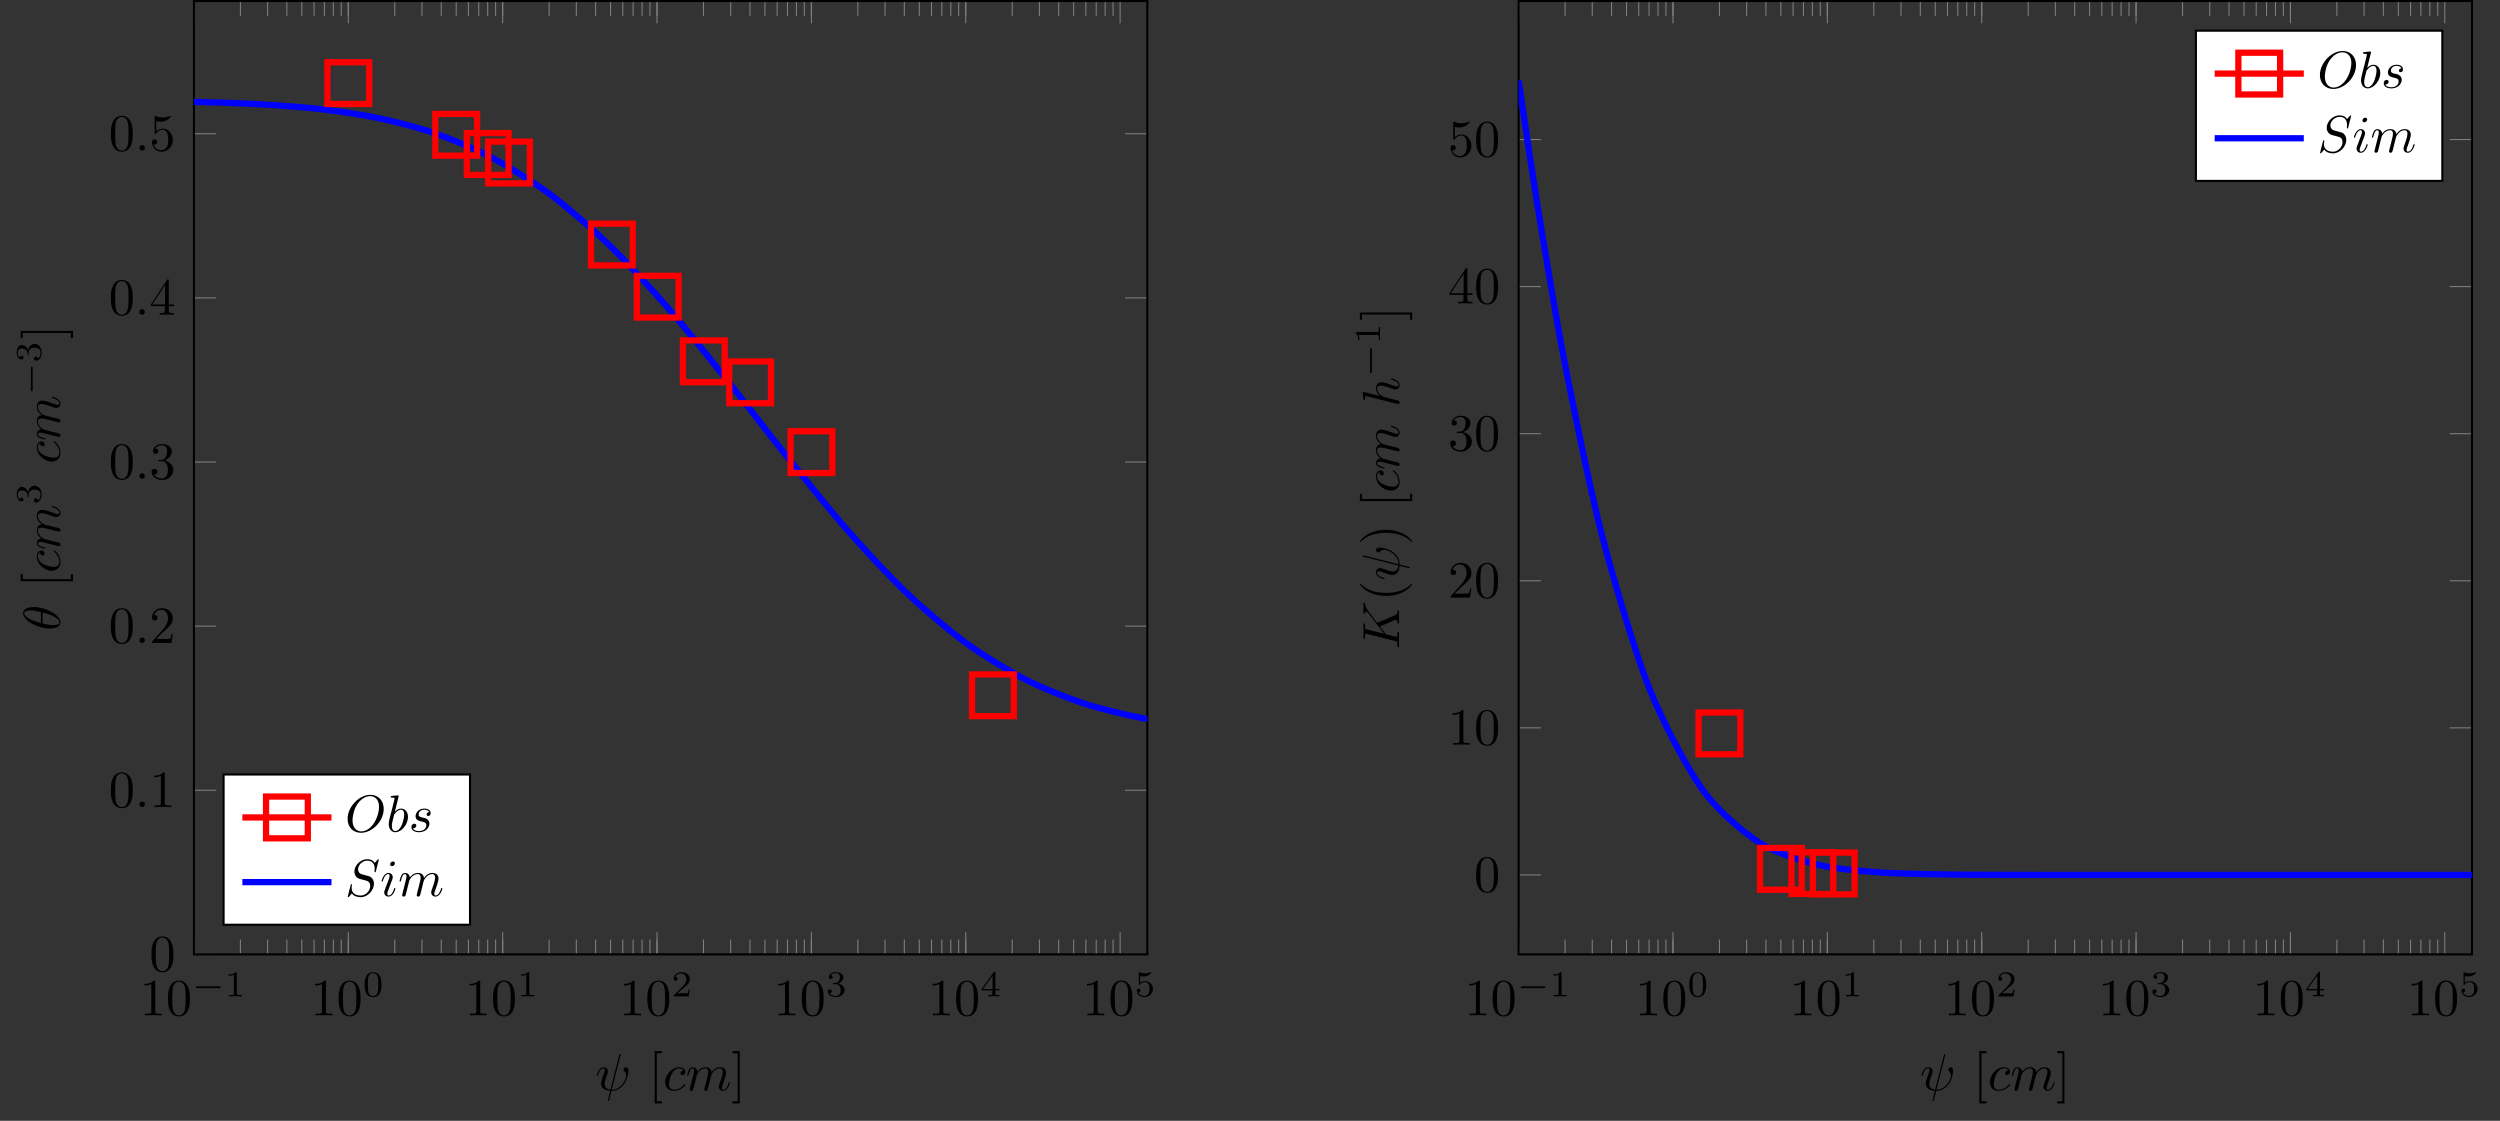 <?xml version="1.0" encoding="UTF-8"?>
<svg xmlns="http://www.w3.org/2000/svg" xmlns:xlink="http://www.w3.org/1999/xlink" width="477.107pt" height="213.891pt" viewBox="0 0 477.107 213.891" version="1.1">
<rect x="0" y="0" width="477.107" height="213.891" fill="#333333" stroke="none"/>
<defs>
<g>
<symbol overflow="visible" id="glyph0-0">
<path style="stroke:none;" d=""/>
</symbol>
<symbol overflow="visible" id="glyph0-1">
<path style="stroke:none;" d="M 2.938 -6.375 C 2.938 -6.625 2.938 -6.641 2.703 -6.641 C 2.078 -6 1.203 -6 0.891 -6 L 0.891 -5.688 C 1.094 -5.688 1.672 -5.688 2.188 -5.953 L 2.188 -0.781 C 2.188 -0.422 2.156 -0.312 1.266 -0.312 L 0.953 -0.312 L 0.953 0 C 1.297 -0.031 2.156 -0.031 2.562 -0.031 C 2.953 -0.031 3.828 -0.031 4.172 0 L 4.172 -0.312 L 3.859 -0.312 C 2.953 -0.312 2.938 -0.422 2.938 -0.781 Z M 2.938 -6.375 "/>
</symbol>
<symbol overflow="visible" id="glyph0-2">
<path style="stroke:none;" d="M 4.578 -3.188 C 4.578 -3.984 4.531 -4.781 4.188 -5.516 C 3.734 -6.484 2.906 -6.641 2.5 -6.641 C 1.891 -6.641 1.172 -6.375 0.75 -5.453 C 0.438 -4.766 0.391 -3.984 0.391 -3.188 C 0.391 -2.438 0.422 -1.547 0.844 -0.781 C 1.266 0.016 2 0.219 2.484 0.219 C 3.016 0.219 3.781 0.016 4.219 -0.938 C 4.531 -1.625 4.578 -2.406 4.578 -3.188 Z M 2.484 0 C 2.094 0 1.5 -0.25 1.328 -1.203 C 1.219 -1.797 1.219 -2.719 1.219 -3.312 C 1.219 -3.953 1.219 -4.609 1.297 -5.141 C 1.484 -6.328 2.234 -6.422 2.484 -6.422 C 2.812 -6.422 3.469 -6.234 3.656 -5.25 C 3.766 -4.688 3.766 -3.938 3.766 -3.312 C 3.766 -2.562 3.766 -1.891 3.656 -1.25 C 3.5 -0.297 2.938 0 2.484 0 Z M 2.484 0 "/>
</symbol>
<symbol overflow="visible" id="glyph0-3">
<path style="stroke:none;" d="M 1.266 -0.766 L 2.328 -1.797 C 3.875 -3.172 4.469 -3.703 4.469 -4.703 C 4.469 -5.844 3.578 -6.641 2.359 -6.641 C 1.234 -6.641 0.5 -5.719 0.5 -4.828 C 0.5 -4.281 1 -4.281 1.031 -4.281 C 1.203 -4.281 1.547 -4.391 1.547 -4.812 C 1.547 -5.062 1.359 -5.328 1.016 -5.328 C 0.938 -5.328 0.922 -5.328 0.891 -5.312 C 1.109 -5.969 1.656 -6.328 2.234 -6.328 C 3.141 -6.328 3.562 -5.516 3.562 -4.703 C 3.562 -3.906 3.078 -3.125 2.516 -2.5 L 0.609 -0.375 C 0.5 -0.266 0.5 -0.234 0.5 0 L 4.203 0 L 4.469 -1.734 L 4.234 -1.734 C 4.172 -1.438 4.109 -1 4 -0.844 C 3.938 -0.766 3.281 -0.766 3.062 -0.766 Z M 1.266 -0.766 "/>
</symbol>
<symbol overflow="visible" id="glyph0-4">
<path style="stroke:none;" d="M 2.891 -3.516 C 3.703 -3.781 4.281 -4.469 4.281 -5.266 C 4.281 -6.078 3.406 -6.641 2.453 -6.641 C 1.453 -6.641 0.688 -6.047 0.688 -5.281 C 0.688 -4.953 0.906 -4.766 1.203 -4.766 C 1.5 -4.766 1.703 -4.984 1.703 -5.281 C 1.703 -5.766 1.234 -5.766 1.094 -5.766 C 1.391 -6.266 2.047 -6.391 2.406 -6.391 C 2.828 -6.391 3.375 -6.172 3.375 -5.281 C 3.375 -5.156 3.344 -4.578 3.094 -4.141 C 2.797 -3.656 2.453 -3.625 2.203 -3.625 C 2.125 -3.609 1.891 -3.594 1.812 -3.594 C 1.734 -3.578 1.672 -3.562 1.672 -3.469 C 1.672 -3.359 1.734 -3.359 1.906 -3.359 L 2.344 -3.359 C 3.156 -3.359 3.531 -2.688 3.531 -1.703 C 3.531 -0.344 2.844 -0.062 2.406 -0.062 C 1.969 -0.062 1.219 -0.234 0.875 -0.812 C 1.219 -0.766 1.531 -0.984 1.531 -1.359 C 1.531 -1.719 1.266 -1.922 0.984 -1.922 C 0.734 -1.922 0.422 -1.781 0.422 -1.344 C 0.422 -0.438 1.344 0.219 2.438 0.219 C 3.656 0.219 4.562 -0.688 4.562 -1.703 C 4.562 -2.516 3.922 -3.297 2.891 -3.516 Z M 2.891 -3.516 "/>
</symbol>
<symbol overflow="visible" id="glyph0-5">
<path style="stroke:none;" d="M 2.938 -1.641 L 2.938 -0.781 C 2.938 -0.422 2.906 -0.312 2.172 -0.312 L 1.969 -0.312 L 1.969 0 C 2.375 -0.031 2.891 -0.031 3.312 -0.031 C 3.734 -0.031 4.25 -0.031 4.672 0 L 4.672 -0.312 L 4.453 -0.312 C 3.719 -0.312 3.703 -0.422 3.703 -0.781 L 3.703 -1.641 L 4.688 -1.641 L 4.688 -1.953 L 3.703 -1.953 L 3.703 -6.484 C 3.703 -6.688 3.703 -6.75 3.531 -6.75 C 3.453 -6.75 3.422 -6.75 3.344 -6.625 L 0.281 -1.953 L 0.281 -1.641 Z M 2.984 -1.953 L 0.562 -1.953 L 2.984 -5.672 Z M 2.984 -1.953 "/>
</symbol>
<symbol overflow="visible" id="glyph0-6">
<path style="stroke:none;" d="M 4.469 -2 C 4.469 -3.188 3.656 -4.188 2.578 -4.188 C 2.109 -4.188 1.672 -4.031 1.312 -3.672 L 1.312 -5.625 C 1.516 -5.562 1.844 -5.5 2.156 -5.5 C 3.391 -5.5 4.094 -6.406 4.094 -6.531 C 4.094 -6.594 4.062 -6.641 3.984 -6.641 C 3.984 -6.641 3.953 -6.641 3.906 -6.609 C 3.703 -6.516 3.219 -6.312 2.547 -6.312 C 2.156 -6.312 1.688 -6.391 1.219 -6.594 C 1.141 -6.625 1.125 -6.625 1.109 -6.625 C 1 -6.625 1 -6.547 1 -6.391 L 1 -3.438 C 1 -3.266 1 -3.188 1.141 -3.188 C 1.219 -3.188 1.234 -3.203 1.281 -3.266 C 1.391 -3.422 1.75 -3.969 2.562 -3.969 C 3.078 -3.969 3.328 -3.516 3.406 -3.328 C 3.562 -2.953 3.594 -2.578 3.594 -2.078 C 3.594 -1.719 3.594 -1.125 3.344 -0.703 C 3.109 -0.312 2.734 -0.062 2.281 -0.062 C 1.562 -0.062 0.984 -0.594 0.812 -1.172 C 0.844 -1.172 0.875 -1.156 0.984 -1.156 C 1.312 -1.156 1.484 -1.406 1.484 -1.641 C 1.484 -1.891 1.312 -2.141 0.984 -2.141 C 0.844 -2.141 0.5 -2.062 0.5 -1.609 C 0.5 -0.75 1.188 0.219 2.297 0.219 C 3.453 0.219 4.469 -0.734 4.469 -2 Z M 4.469 -2 "/>
</symbol>
<symbol overflow="visible" id="glyph0-7">
<path style="stroke:none;" d="M 2.547 2.5 L 2.547 2.094 L 1.578 2.094 L 1.578 -7.078 L 2.547 -7.078 L 2.547 -7.484 L 1.172 -7.484 L 1.172 2.5 Z M 2.547 2.5 "/>
</symbol>
<symbol overflow="visible" id="glyph0-8">
<path style="stroke:none;" d="M 1.578 -7.484 L 0.219 -7.484 L 0.219 -7.078 L 1.188 -7.078 L 1.188 2.094 L 0.219 2.094 L 0.219 2.5 L 1.578 2.5 Z M 1.578 -7.484 "/>
</symbol>
<symbol overflow="visible" id="glyph1-0">
<path style="stroke:none;" d=""/>
</symbol>
<symbol overflow="visible" id="glyph1-1">
<path style="stroke:none;" d="M 5.188 -1.578 C 5.297 -1.578 5.469 -1.578 5.469 -1.734 C 5.469 -1.922 5.297 -1.922 5.188 -1.922 L 1.031 -1.922 C 0.922 -1.922 0.75 -1.922 0.75 -1.75 C 0.75 -1.578 0.906 -1.578 1.031 -1.578 Z M 5.188 -1.578 "/>
</symbol>
<symbol overflow="visible" id="glyph2-0">
<path style="stroke:none;" d=""/>
</symbol>
<symbol overflow="visible" id="glyph2-1">
<path style="stroke:none;" d="M 2.328 -4.438 C 2.328 -4.625 2.328 -4.625 2.125 -4.625 C 1.672 -4.188 1.047 -4.188 0.766 -4.188 L 0.766 -3.938 C 0.922 -3.938 1.391 -3.938 1.766 -4.125 L 1.766 -0.578 C 1.766 -0.344 1.766 -0.25 1.078 -0.25 L 0.812 -0.25 L 0.812 0 C 0.938 0 1.797 -0.031 2.047 -0.031 C 2.266 -0.031 3.141 0 3.297 0 L 3.297 -0.25 L 3.031 -0.25 C 2.328 -0.25 2.328 -0.344 2.328 -0.578 Z M 2.328 -4.438 "/>
</symbol>
<symbol overflow="visible" id="glyph2-2">
<path style="stroke:none;" d="M 3.594 -2.219 C 3.594 -2.984 3.5 -3.547 3.188 -4.031 C 2.969 -4.344 2.531 -4.625 1.984 -4.625 C 0.359 -4.625 0.359 -2.719 0.359 -2.219 C 0.359 -1.719 0.359 0.141 1.984 0.141 C 3.594 0.141 3.594 -1.719 3.594 -2.219 Z M 1.984 -0.062 C 1.656 -0.062 1.234 -0.25 1.094 -0.812 C 1 -1.219 1 -1.797 1 -2.312 C 1 -2.828 1 -3.359 1.094 -3.734 C 1.25 -4.281 1.688 -4.438 1.984 -4.438 C 2.359 -4.438 2.719 -4.203 2.844 -3.797 C 2.953 -3.422 2.969 -2.922 2.969 -2.312 C 2.969 -1.797 2.969 -1.281 2.875 -0.844 C 2.734 -0.203 2.266 -0.062 1.984 -0.062 Z M 1.984 -0.062 "/>
</symbol>
<symbol overflow="visible" id="glyph2-3">
<path style="stroke:none;" d="M 3.516 -1.266 L 3.281 -1.266 C 3.266 -1.109 3.188 -0.703 3.094 -0.641 C 3.047 -0.594 2.516 -0.594 2.406 -0.594 L 1.125 -0.594 C 1.859 -1.234 2.109 -1.438 2.516 -1.766 C 3.031 -2.172 3.516 -2.609 3.516 -3.266 C 3.516 -4.109 2.781 -4.625 1.891 -4.625 C 1.031 -4.625 0.438 -4.016 0.438 -3.375 C 0.438 -3.031 0.734 -2.984 0.812 -2.984 C 0.969 -2.984 1.172 -3.109 1.172 -3.359 C 1.172 -3.484 1.125 -3.734 0.766 -3.734 C 0.984 -4.219 1.453 -4.375 1.781 -4.375 C 2.484 -4.375 2.844 -3.828 2.844 -3.266 C 2.844 -2.656 2.406 -2.188 2.188 -1.938 L 0.516 -0.266 C 0.438 -0.203 0.438 -0.188 0.438 0 L 3.312 0 Z M 3.516 -1.266 "/>
</symbol>
<symbol overflow="visible" id="glyph2-4">
<path style="stroke:none;" d="M 1.906 -2.328 C 2.453 -2.328 2.844 -1.953 2.844 -1.203 C 2.844 -0.344 2.328 -0.078 1.938 -0.078 C 1.656 -0.078 1.031 -0.156 0.75 -0.578 C 1.078 -0.578 1.156 -0.812 1.156 -0.969 C 1.156 -1.188 0.984 -1.344 0.766 -1.344 C 0.578 -1.344 0.375 -1.219 0.375 -0.938 C 0.375 -0.281 1.094 0.141 1.938 0.141 C 2.906 0.141 3.578 -0.516 3.578 -1.203 C 3.578 -1.75 3.141 -2.297 2.375 -2.453 C 3.094 -2.719 3.359 -3.234 3.359 -3.672 C 3.359 -4.219 2.734 -4.625 1.953 -4.625 C 1.188 -4.625 0.594 -4.25 0.594 -3.688 C 0.594 -3.453 0.75 -3.328 0.953 -3.328 C 1.172 -3.328 1.312 -3.484 1.312 -3.672 C 1.312 -3.875 1.172 -4.031 0.953 -4.047 C 1.203 -4.344 1.672 -4.422 1.938 -4.422 C 2.25 -4.422 2.688 -4.266 2.688 -3.672 C 2.688 -3.375 2.594 -3.047 2.406 -2.844 C 2.188 -2.578 1.984 -2.562 1.641 -2.531 C 1.469 -2.516 1.453 -2.516 1.422 -2.516 C 1.406 -2.516 1.344 -2.5 1.344 -2.422 C 1.344 -2.328 1.406 -2.328 1.531 -2.328 Z M 1.906 -2.328 "/>
</symbol>
<symbol overflow="visible" id="glyph2-5">
<path style="stroke:none;" d="M 3.688 -1.141 L 3.688 -1.391 L 2.906 -1.391 L 2.906 -4.5 C 2.906 -4.641 2.906 -4.703 2.766 -4.703 C 2.672 -4.703 2.641 -4.703 2.578 -4.594 L 0.266 -1.391 L 0.266 -1.141 L 2.328 -1.141 L 2.328 -0.578 C 2.328 -0.328 2.328 -0.25 1.75 -0.25 L 1.562 -0.25 L 1.562 0 C 1.922 -0.016 2.359 -0.031 2.609 -0.031 C 2.875 -0.031 3.312 -0.016 3.672 0 L 3.672 -0.25 L 3.484 -0.25 C 2.906 -0.25 2.906 -0.328 2.906 -0.578 L 2.906 -1.141 Z M 2.375 -3.938 L 2.375 -1.391 L 0.531 -1.391 Z M 2.375 -3.938 "/>
</symbol>
<symbol overflow="visible" id="glyph2-6">
<path style="stroke:none;" d="M 1.078 -3.891 C 1.438 -3.797 1.641 -3.797 1.75 -3.797 C 2.672 -3.797 3.219 -4.422 3.219 -4.531 C 3.219 -4.609 3.172 -4.625 3.141 -4.625 C 3.125 -4.625 3.109 -4.625 3.078 -4.609 C 2.906 -4.547 2.547 -4.406 2.031 -4.406 C 1.828 -4.406 1.469 -4.422 1.016 -4.594 C 0.938 -4.625 0.922 -4.625 0.922 -4.625 C 0.828 -4.625 0.828 -4.547 0.828 -4.438 L 0.828 -2.391 C 0.828 -2.266 0.828 -2.188 0.938 -2.188 C 1 -2.188 1.016 -2.188 1.078 -2.281 C 1.375 -2.656 1.812 -2.719 2.047 -2.719 C 2.469 -2.719 2.656 -2.391 2.688 -2.328 C 2.812 -2.094 2.859 -1.828 2.859 -1.422 C 2.859 -1.219 2.859 -0.812 2.641 -0.5 C 2.469 -0.25 2.172 -0.078 1.828 -0.078 C 1.375 -0.078 0.906 -0.328 0.734 -0.797 C 1 -0.781 1.141 -0.953 1.141 -1.141 C 1.141 -1.438 0.875 -1.484 0.781 -1.484 C 0.781 -1.484 0.438 -1.484 0.438 -1.109 C 0.438 -0.484 1.016 0.141 1.844 0.141 C 2.734 0.141 3.516 -0.516 3.516 -1.406 C 3.516 -2.188 2.922 -2.906 2.062 -2.906 C 1.75 -2.906 1.391 -2.844 1.078 -2.578 Z M 1.078 -3.891 "/>
</symbol>
<symbol overflow="visible" id="glyph3-0">
<path style="stroke:none;" d=""/>
</symbol>
<symbol overflow="visible" id="glyph3-1">
<path style="stroke:none;" d="M 1.906 -0.531 C 1.906 -0.812 1.672 -1.062 1.391 -1.062 C 1.094 -1.062 0.859 -0.812 0.859 -0.531 C 0.859 -0.234 1.094 0 1.391 0 C 1.672 0 1.906 -0.234 1.906 -0.531 Z M 1.906 -0.531 "/>
</symbol>
<symbol overflow="visible" id="glyph3-2">
<path style="stroke:none;" d="M 4.812 -6.656 C 4.812 -6.703 4.828 -6.766 4.828 -6.812 C 4.828 -6.906 4.766 -6.922 4.719 -6.922 C 4.609 -6.922 4.609 -6.891 4.562 -6.719 L 2.906 -0.125 C 2.156 -0.219 1.781 -0.594 1.781 -1.25 C 1.781 -1.453 1.781 -1.703 2.312 -3.094 C 2.359 -3.219 2.422 -3.391 2.422 -3.594 C 2.422 -4.031 2.109 -4.406 1.609 -4.406 C 0.656 -4.406 0.297 -2.953 0.297 -2.875 C 0.297 -2.766 0.391 -2.766 0.406 -2.766 C 0.516 -2.766 0.516 -2.797 0.562 -2.953 C 0.844 -3.891 1.234 -4.188 1.578 -4.188 C 1.656 -4.188 1.828 -4.188 1.828 -3.875 C 1.828 -3.609 1.719 -3.359 1.594 -3.016 C 1.109 -1.75 1.109 -1.5 1.109 -1.328 C 1.109 -0.375 1.891 0.031 2.844 0.094 C 2.766 0.453 2.766 0.469 2.625 1 C 2.609 1.109 2.406 1.906 2.406 1.938 C 2.406 1.953 2.406 2.047 2.516 2.047 C 2.547 2.047 2.594 2.047 2.609 2 C 2.641 1.984 2.703 1.734 2.734 1.594 L 3.109 0.109 C 3.484 0.109 4.359 0.109 5.297 -0.953 C 5.703 -1.422 5.906 -1.859 6.016 -2.156 C 6.109 -2.406 6.328 -3.266 6.328 -3.703 C 6.328 -4.266 6.062 -4.406 5.891 -4.406 C 5.641 -4.406 5.391 -4.141 5.391 -3.922 C 5.391 -3.797 5.453 -3.734 5.547 -3.656 C 5.656 -3.547 5.906 -3.297 5.906 -2.812 C 5.906 -2.172 5.391 -1.359 5.031 -1 C 4.156 -0.109 3.516 -0.109 3.156 -0.109 Z M 4.812 -6.656 "/>
</symbol>
<symbol overflow="visible" id="glyph3-3">
<path style="stroke:none;" d="M 3.953 -3.781 C 3.781 -3.781 3.656 -3.781 3.516 -3.656 C 3.344 -3.5 3.328 -3.328 3.328 -3.266 C 3.328 -3.016 3.516 -2.906 3.703 -2.906 C 3.984 -2.906 4.25 -3.156 4.25 -3.547 C 4.25 -4.031 3.781 -4.406 3.078 -4.406 C 1.734 -4.406 0.406 -2.984 0.406 -1.578 C 0.406 -0.672 0.984 0.109 2.031 0.109 C 3.453 0.109 4.281 -0.953 4.281 -1.062 C 4.281 -1.125 4.234 -1.203 4.172 -1.203 C 4.109 -1.203 4.094 -1.172 4.031 -1.094 C 3.25 -0.109 2.156 -0.109 2.047 -0.109 C 1.422 -0.109 1.141 -0.594 1.141 -1.203 C 1.141 -1.609 1.344 -2.578 1.688 -3.188 C 2 -3.766 2.547 -4.188 3.094 -4.188 C 3.422 -4.188 3.812 -4.062 3.953 -3.781 Z M 3.953 -3.781 "/>
</symbol>
<symbol overflow="visible" id="glyph3-4">
<path style="stroke:none;" d="M 0.875 -0.594 C 0.844 -0.438 0.781 -0.203 0.781 -0.156 C 0.781 0.016 0.922 0.109 1.078 0.109 C 1.203 0.109 1.375 0.031 1.453 -0.172 C 1.453 -0.188 1.578 -0.656 1.641 -0.906 L 1.859 -1.797 C 1.906 -2.031 1.969 -2.25 2.031 -2.469 C 2.062 -2.641 2.141 -2.938 2.156 -2.969 C 2.297 -3.281 2.828 -4.188 3.781 -4.188 C 4.234 -4.188 4.312 -3.812 4.312 -3.484 C 4.312 -3.234 4.25 -2.953 4.172 -2.656 L 3.891 -1.5 L 3.688 -0.75 C 3.656 -0.547 3.562 -0.203 3.562 -0.156 C 3.562 0.016 3.703 0.109 3.844 0.109 C 4.156 0.109 4.219 -0.141 4.297 -0.453 C 4.438 -1.016 4.812 -2.469 4.891 -2.859 C 4.922 -2.984 5.453 -4.188 6.547 -4.188 C 6.969 -4.188 7.078 -3.844 7.078 -3.484 C 7.078 -2.922 6.656 -1.781 6.453 -1.25 C 6.375 -1.016 6.328 -0.906 6.328 -0.703 C 6.328 -0.234 6.672 0.109 7.141 0.109 C 8.078 0.109 8.453 -1.344 8.453 -1.422 C 8.453 -1.531 8.359 -1.531 8.328 -1.531 C 8.234 -1.531 8.234 -1.5 8.188 -1.344 C 8.031 -0.812 7.719 -0.109 7.172 -0.109 C 7 -0.109 6.922 -0.203 6.922 -0.438 C 6.922 -0.688 7.016 -0.922 7.109 -1.141 C 7.297 -1.672 7.719 -2.766 7.719 -3.344 C 7.719 -3.984 7.312 -4.406 6.562 -4.406 C 5.828 -4.406 5.312 -3.969 4.938 -3.438 C 4.938 -3.562 4.906 -3.906 4.625 -4.141 C 4.375 -4.359 4.062 -4.406 3.812 -4.406 C 2.906 -4.406 2.422 -3.766 2.25 -3.531 C 2.203 -4.109 1.781 -4.406 1.328 -4.406 C 0.875 -4.406 0.688 -4.016 0.594 -3.844 C 0.422 -3.484 0.297 -2.906 0.297 -2.875 C 0.297 -2.766 0.391 -2.766 0.406 -2.766 C 0.516 -2.766 0.516 -2.781 0.578 -3 C 0.75 -3.703 0.953 -4.188 1.312 -4.188 C 1.469 -4.188 1.609 -4.109 1.609 -3.734 C 1.609 -3.516 1.578 -3.406 1.453 -2.891 Z M 0.875 -0.594 "/>
</symbol>
<symbol overflow="visible" id="glyph3-5">
<path style="stroke:none;" d="M 7.375 -4.344 C 7.375 -5.953 6.312 -7.031 4.828 -7.031 C 2.688 -7.031 0.484 -4.766 0.484 -2.438 C 0.484 -0.781 1.609 0.219 3.047 0.219 C 5.156 0.219 7.375 -1.969 7.375 -4.344 Z M 3.094 -0.047 C 2.109 -0.047 1.422 -0.844 1.422 -2.156 C 1.422 -2.609 1.562 -4.062 2.328 -5.219 C 3.016 -6.266 3.984 -6.781 4.781 -6.781 C 5.594 -6.781 6.484 -6.219 6.484 -4.734 C 6.484 -4.016 6.219 -2.469 5.234 -1.234 C 4.75 -0.625 3.938 -0.047 3.094 -0.047 Z M 3.094 -0.047 "/>
</symbol>
<symbol overflow="visible" id="glyph3-6">
<path style="stroke:none;" d="M 2.375 -6.812 C 2.375 -6.812 2.375 -6.922 2.25 -6.922 C 2.031 -6.922 1.297 -6.844 1.031 -6.812 C 0.953 -6.812 0.844 -6.797 0.844 -6.625 C 0.844 -6.5 0.938 -6.5 1.094 -6.5 C 1.562 -6.5 1.578 -6.438 1.578 -6.328 C 1.578 -6.266 1.5 -5.922 1.453 -5.719 L 0.625 -2.469 C 0.516 -1.969 0.469 -1.797 0.469 -1.453 C 0.469 -0.516 1 0.109 1.734 0.109 C 2.906 0.109 4.141 -1.375 4.141 -2.812 C 4.141 -3.719 3.609 -4.406 2.812 -4.406 C 2.359 -4.406 1.938 -4.109 1.641 -3.812 Z M 1.453 -3.047 C 1.5 -3.266 1.5 -3.281 1.594 -3.391 C 2.078 -4.031 2.531 -4.188 2.797 -4.188 C 3.156 -4.188 3.422 -3.891 3.422 -3.25 C 3.422 -2.656 3.094 -1.516 2.906 -1.141 C 2.578 -0.469 2.125 -0.109 1.734 -0.109 C 1.391 -0.109 1.062 -0.375 1.062 -1.109 C 1.062 -1.312 1.062 -1.5 1.219 -2.125 Z M 1.453 -3.047 "/>
</symbol>
<symbol overflow="visible" id="glyph3-7">
<path style="stroke:none;" d="M 3.891 -3.734 C 3.625 -3.719 3.422 -3.5 3.422 -3.281 C 3.422 -3.141 3.516 -2.984 3.734 -2.984 C 3.953 -2.984 4.188 -3.156 4.188 -3.547 C 4.188 -4 3.766 -4.406 3 -4.406 C 1.688 -4.406 1.312 -3.391 1.312 -2.953 C 1.312 -2.172 2.047 -2.031 2.344 -1.969 C 2.859 -1.859 3.375 -1.75 3.375 -1.203 C 3.375 -0.953 3.156 -0.109 1.953 -0.109 C 1.812 -0.109 1.047 -0.109 0.812 -0.641 C 1.203 -0.594 1.453 -0.891 1.453 -1.172 C 1.453 -1.391 1.281 -1.516 1.078 -1.516 C 0.812 -1.516 0.516 -1.312 0.516 -0.859 C 0.516 -0.297 1.094 0.109 1.938 0.109 C 3.562 0.109 3.953 -1.094 3.953 -1.547 C 3.953 -1.906 3.766 -2.156 3.641 -2.266 C 3.375 -2.547 3.078 -2.609 2.641 -2.688 C 2.281 -2.766 1.891 -2.844 1.891 -3.297 C 1.891 -3.578 2.125 -4.188 3 -4.188 C 3.25 -4.188 3.75 -4.109 3.891 -3.734 Z M 3.891 -3.734 "/>
</symbol>
<symbol overflow="visible" id="glyph3-8">
<path style="stroke:none;" d="M 6.438 -6.922 C 6.438 -6.953 6.406 -7.031 6.312 -7.031 C 6.266 -7.031 6.266 -7.016 6.141 -6.875 L 5.656 -6.312 C 5.406 -6.781 4.891 -7.031 4.234 -7.031 C 2.969 -7.031 1.781 -5.875 1.781 -4.672 C 1.781 -3.875 2.297 -3.406 2.812 -3.266 L 3.875 -2.984 C 4.25 -2.891 4.797 -2.734 4.797 -1.922 C 4.797 -1.031 3.984 -0.094 3 -0.094 C 2.359 -0.094 1.25 -0.312 1.25 -1.547 C 1.25 -1.781 1.312 -2.031 1.312 -2.078 C 1.328 -2.125 1.328 -2.141 1.328 -2.156 C 1.328 -2.25 1.266 -2.266 1.219 -2.266 C 1.172 -2.266 1.141 -2.25 1.109 -2.219 C 1.078 -2.188 0.516 0.094 0.516 0.125 C 0.516 0.172 0.562 0.219 0.625 0.219 C 0.672 0.219 0.688 0.203 0.812 0.062 L 1.297 -0.5 C 1.719 0.078 2.406 0.219 2.984 0.219 C 4.344 0.219 5.516 -1.109 5.516 -2.344 C 5.516 -3.031 5.172 -3.375 5.031 -3.516 C 4.797 -3.734 4.641 -3.781 3.766 -4 C 3.531 -4.062 3.188 -4.172 3.094 -4.188 C 2.828 -4.281 2.484 -4.562 2.484 -5.094 C 2.484 -5.906 3.281 -6.75 4.234 -6.75 C 5.047 -6.75 5.656 -6.312 5.656 -5.203 C 5.656 -4.891 5.625 -4.703 5.625 -4.641 C 5.625 -4.641 5.625 -4.547 5.734 -4.547 C 5.844 -4.547 5.859 -4.578 5.891 -4.75 Z M 6.438 -6.922 "/>
</symbol>
<symbol overflow="visible" id="glyph3-9">
<path style="stroke:none;" d="M 2.828 -6.234 C 2.828 -6.438 2.688 -6.594 2.469 -6.594 C 2.188 -6.594 1.922 -6.328 1.922 -6.062 C 1.922 -5.875 2.062 -5.703 2.297 -5.703 C 2.531 -5.703 2.828 -5.938 2.828 -6.234 Z M 2.078 -2.484 C 2.188 -2.766 2.188 -2.797 2.297 -3.062 C 2.375 -3.266 2.422 -3.406 2.422 -3.594 C 2.422 -4.031 2.109 -4.406 1.609 -4.406 C 0.672 -4.406 0.297 -2.953 0.297 -2.875 C 0.297 -2.766 0.391 -2.766 0.406 -2.766 C 0.516 -2.766 0.516 -2.797 0.562 -2.953 C 0.844 -3.891 1.234 -4.188 1.578 -4.188 C 1.656 -4.188 1.828 -4.188 1.828 -3.875 C 1.828 -3.656 1.75 -3.453 1.719 -3.344 C 1.641 -3.094 1.188 -1.938 1.031 -1.5 C 0.922 -1.25 0.797 -0.922 0.797 -0.703 C 0.797 -0.234 1.141 0.109 1.609 0.109 C 2.547 0.109 2.922 -1.328 2.922 -1.422 C 2.922 -1.531 2.828 -1.531 2.797 -1.531 C 2.703 -1.531 2.703 -1.5 2.656 -1.344 C 2.469 -0.719 2.141 -0.109 1.641 -0.109 C 1.469 -0.109 1.391 -0.203 1.391 -0.438 C 1.391 -0.688 1.453 -0.828 1.688 -1.438 Z M 2.078 -2.484 "/>
</symbol>
<symbol overflow="visible" id="glyph4-0">
<path style="stroke:none;" d=""/>
</symbol>
<symbol overflow="visible" id="glyph4-1">
<path style="stroke:none;" d="M -4.984 -4.531 C -5.641 -4.531 -7.031 -4.359 -7.031 -3.344 C -7.031 -1.953 -4.219 -0.422 -1.938 -0.422 C -1 -0.422 0.109 -0.703 0.109 -1.609 C 0.109 -3.016 -2.75 -4.531 -4.984 -4.531 Z M -3.625 -1.469 C -4.25 -1.641 -5.047 -1.844 -5.766 -2.25 C -6.25 -2.516 -6.812 -2.875 -6.812 -3.328 C -6.812 -3.812 -6.172 -3.875 -5.609 -3.875 C -5.109 -3.875 -4.609 -3.797 -3.625 -3.562 Z M -3.297 -3.469 C -2.844 -3.359 -2 -3.156 -1.281 -2.766 C -0.594 -2.422 -0.109 -2.047 -0.109 -1.609 C -0.109 -1.281 -0.406 -1.078 -1.328 -1.078 C -1.75 -1.078 -2.328 -1.141 -3.297 -1.391 Z M -3.297 -3.469 "/>
</symbol>
<symbol overflow="visible" id="glyph4-2">
<path style="stroke:none;" d="M -3.781 -3.953 C -3.781 -3.781 -3.781 -3.656 -3.656 -3.516 C -3.5 -3.344 -3.328 -3.328 -3.266 -3.328 C -3.016 -3.328 -2.906 -3.516 -2.906 -3.703 C -2.906 -3.984 -3.156 -4.25 -3.547 -4.25 C -4.031 -4.25 -4.406 -3.781 -4.406 -3.078 C -4.406 -1.734 -2.984 -0.406 -1.578 -0.406 C -0.672 -0.406 0.109 -0.984 0.109 -2.031 C 0.109 -3.453 -0.953 -4.281 -1.062 -4.281 C -1.125 -4.281 -1.203 -4.234 -1.203 -4.172 C -1.203 -4.109 -1.172 -4.094 -1.094 -4.031 C -0.109 -3.25 -0.109 -2.156 -0.109 -2.047 C -0.109 -1.422 -0.594 -1.141 -1.203 -1.141 C -1.609 -1.141 -2.578 -1.344 -3.188 -1.688 C -3.766 -2 -4.188 -2.547 -4.188 -3.094 C -4.188 -3.422 -4.062 -3.812 -3.781 -3.953 Z M -3.781 -3.953 "/>
</symbol>
<symbol overflow="visible" id="glyph4-3">
<path style="stroke:none;" d="M -0.594 -0.875 C -0.438 -0.844 -0.203 -0.781 -0.156 -0.781 C 0.016 -0.781 0.109 -0.922 0.109 -1.078 C 0.109 -1.203 0.031 -1.375 -0.172 -1.453 C -0.188 -1.453 -0.656 -1.578 -0.906 -1.641 L -1.797 -1.859 C -2.031 -1.906 -2.25 -1.969 -2.469 -2.031 C -2.641 -2.062 -2.938 -2.141 -2.969 -2.156 C -3.281 -2.297 -4.188 -2.828 -4.188 -3.781 C -4.188 -4.234 -3.812 -4.312 -3.484 -4.312 C -3.234 -4.312 -2.953 -4.25 -2.656 -4.172 L -1.5 -3.891 L -0.75 -3.688 C -0.547 -3.656 -0.203 -3.562 -0.156 -3.562 C 0.016 -3.562 0.109 -3.703 0.109 -3.844 C 0.109 -4.156 -0.141 -4.219 -0.453 -4.297 C -1.016 -4.438 -2.469 -4.812 -2.859 -4.891 C -2.984 -4.922 -4.188 -5.453 -4.188 -6.547 C -4.188 -6.969 -3.844 -7.078 -3.484 -7.078 C -2.922 -7.078 -1.781 -6.656 -1.25 -6.453 C -1.016 -6.375 -0.906 -6.328 -0.703 -6.328 C -0.234 -6.328 0.109 -6.672 0.109 -7.141 C 0.109 -8.078 -1.344 -8.453 -1.422 -8.453 C -1.531 -8.453 -1.531 -8.359 -1.531 -8.328 C -1.531 -8.234 -1.5 -8.234 -1.344 -8.188 C -0.812 -8.031 -0.109 -7.719 -0.109 -7.172 C -0.109 -7 -0.203 -6.922 -0.438 -6.922 C -0.688 -6.922 -0.922 -7.016 -1.141 -7.109 C -1.672 -7.297 -2.766 -7.719 -3.344 -7.719 C -3.984 -7.719 -4.406 -7.312 -4.406 -6.562 C -4.406 -5.828 -3.969 -5.312 -3.438 -4.938 C -3.562 -4.938 -3.906 -4.906 -4.141 -4.625 C -4.359 -4.375 -4.406 -4.062 -4.406 -3.812 C -4.406 -2.906 -3.766 -2.422 -3.531 -2.25 C -4.109 -2.203 -4.406 -1.781 -4.406 -1.328 C -4.406 -0.875 -4.016 -0.688 -3.844 -0.594 C -3.484 -0.422 -2.906 -0.297 -2.875 -0.297 C -2.766 -0.297 -2.766 -0.391 -2.766 -0.406 C -2.766 -0.516 -2.781 -0.516 -3 -0.578 C -3.703 -0.75 -4.188 -0.953 -4.188 -1.312 C -4.188 -1.469 -4.109 -1.609 -3.734 -1.609 C -3.516 -1.609 -3.406 -1.578 -2.891 -1.453 Z M -0.594 -0.875 "/>
</symbol>
<symbol overflow="visible" id="glyph4-4">
<path style="stroke:none;" d="M -4.031 -5.078 C -4.062 -5.062 -4.141 -5.031 -4.172 -5.031 C -4.172 -5.031 -4.312 -5.203 -4.391 -5.312 L -5.734 -7.062 C -6.438 -8 -6.469 -8.391 -6.5 -8.688 C -6.516 -8.766 -6.516 -8.859 -6.703 -8.859 C -6.734 -8.859 -6.812 -8.828 -6.812 -8.75 C -6.812 -8.531 -6.781 -8.281 -6.781 -8.047 C -6.781 -7.688 -6.812 -7.297 -6.812 -6.938 C -6.812 -6.875 -6.812 -6.75 -6.609 -6.75 C -6.547 -6.75 -6.516 -6.797 -6.5 -6.875 C -6.484 -7.094 -6.438 -7.172 -6.297 -7.172 C -6.109 -7.172 -5.875 -6.875 -5.828 -6.812 L -2.844 -2.938 L -6.047 -3.734 C -6.406 -3.812 -6.5 -3.844 -6.5 -4.562 C -6.5 -4.812 -6.5 -4.906 -6.703 -4.906 C -6.781 -4.906 -6.812 -4.828 -6.812 -4.766 C -6.812 -4.484 -6.781 -3.766 -6.781 -3.484 C -6.781 -3.203 -6.812 -2.5 -6.812 -2.203 C -6.812 -2.141 -6.812 -2 -6.625 -2 C -6.5 -2 -6.5 -2.094 -6.5 -2.297 C -6.5 -2.422 -6.484 -2.609 -6.484 -2.719 C -6.453 -2.875 -6.438 -2.938 -6.312 -2.938 C -6.281 -2.938 -6.25 -2.938 -6.125 -2.906 L -0.781 -1.562 C -0.391 -1.469 -0.312 -1.453 -0.312 -0.656 C -0.312 -0.484 -0.312 -0.375 -0.125 -0.375 C 0 -0.375 0 -0.5 0 -0.531 C 0 -0.812 -0.031 -1.516 -0.031 -1.797 C -0.031 -2 -0.016 -2.219 -0.016 -2.438 C -0.016 -2.656 0 -2.875 0 -3.078 C 0 -3.156 0 -3.281 -0.203 -3.281 C -0.312 -3.281 -0.312 -3.188 -0.312 -3 C -0.312 -2.625 -0.312 -2.359 -0.484 -2.359 C -0.562 -2.359 -0.781 -2.406 -0.922 -2.438 C -1.453 -2.578 -1.969 -2.719 -2.5 -2.844 L -3.656 -4.328 L -0.969 -5.484 C -0.703 -5.609 -0.672 -5.609 -0.625 -5.609 C -0.312 -5.609 -0.312 -5.172 -0.312 -5.078 C -0.312 -4.969 -0.312 -4.859 -0.109 -4.859 C 0 -4.859 0 -4.984 0 -5 C 0 -5.406 -0.031 -5.828 -0.031 -6.219 C -0.031 -6.438 0 -6.984 0 -7.203 C 0 -7.25 0 -7.375 -0.203 -7.375 C -0.312 -7.375 -0.312 -7.266 -0.312 -7.172 C -0.312 -6.766 -0.406 -6.641 -0.75 -6.484 Z M -4.031 -5.078 "/>
</symbol>
<symbol overflow="visible" id="glyph4-5">
<path style="stroke:none;" d="M -6.656 -4.812 C -6.703 -4.812 -6.766 -4.828 -6.812 -4.828 C -6.906 -4.828 -6.922 -4.766 -6.922 -4.719 C -6.922 -4.609 -6.891 -4.609 -6.719 -4.562 L -0.125 -2.906 C -0.219 -2.156 -0.594 -1.781 -1.25 -1.781 C -1.453 -1.781 -1.703 -1.781 -3.094 -2.312 C -3.219 -2.359 -3.391 -2.422 -3.594 -2.422 C -4.031 -2.422 -4.406 -2.109 -4.406 -1.609 C -4.406 -0.656 -2.953 -0.297 -2.875 -0.297 C -2.766 -0.297 -2.766 -0.391 -2.766 -0.406 C -2.766 -0.516 -2.797 -0.516 -2.953 -0.562 C -3.891 -0.844 -4.188 -1.234 -4.188 -1.578 C -4.188 -1.656 -4.188 -1.828 -3.875 -1.828 C -3.609 -1.828 -3.359 -1.719 -3.016 -1.594 C -1.75 -1.109 -1.5 -1.109 -1.328 -1.109 C -0.375 -1.109 0.031 -1.891 0.094 -2.844 C 0.453 -2.766 0.469 -2.766 1 -2.625 C 1.109 -2.609 1.906 -2.406 1.938 -2.406 C 1.953 -2.406 2.047 -2.406 2.047 -2.516 C 2.047 -2.547 2.047 -2.594 2 -2.609 C 1.984 -2.641 1.734 -2.703 1.594 -2.734 L 0.109 -3.109 C 0.109 -3.484 0.109 -4.359 -0.953 -5.297 C -1.422 -5.703 -1.859 -5.906 -2.156 -6.016 C -2.406 -6.109 -3.266 -6.328 -3.703 -6.328 C -4.266 -6.328 -4.406 -6.062 -4.406 -5.891 C -4.406 -5.641 -4.141 -5.391 -3.922 -5.391 C -3.797 -5.391 -3.734 -5.453 -3.656 -5.547 C -3.547 -5.656 -3.297 -5.906 -2.812 -5.906 C -2.172 -5.906 -1.359 -5.391 -1 -5.031 C -0.109 -4.156 -0.109 -3.516 -0.109 -3.156 Z M -6.656 -4.812 "/>
</symbol>
<symbol overflow="visible" id="glyph4-6">
<path style="stroke:none;" d="M -6.812 -2.859 C -6.812 -2.859 -6.922 -2.859 -6.922 -2.734 C -6.922 -2.5 -6.844 -1.781 -6.812 -1.516 C -6.812 -1.438 -6.797 -1.328 -6.625 -1.328 C -6.5 -1.328 -6.5 -1.422 -6.5 -1.562 C -6.5 -2.047 -6.438 -2.062 -6.328 -2.062 L -6.125 -2.031 L -0.391 -0.594 C -0.25 -0.547 -0.234 -0.547 -0.172 -0.547 C 0.062 -0.547 0.109 -0.75 0.109 -0.844 C 0.109 -1 -0.016 -1.156 -0.156 -1.203 L -0.906 -1.391 L -1.797 -1.609 C -2.031 -1.672 -2.25 -1.734 -2.469 -1.781 C -2.531 -1.797 -2.859 -1.891 -2.922 -1.891 C -3.016 -1.922 -3.562 -2.234 -3.844 -2.578 C -4 -2.797 -4.188 -3.094 -4.188 -3.531 C -4.188 -3.953 -3.844 -4.062 -3.484 -4.062 C -2.953 -4.062 -1.859 -3.688 -1.25 -3.453 C -1.031 -3.375 -0.906 -3.312 -0.703 -3.312 C -0.234 -3.312 0.109 -3.672 0.109 -4.141 C 0.109 -5.078 -1.344 -5.438 -1.422 -5.438 C -1.531 -5.438 -1.531 -5.359 -1.531 -5.328 C -1.531 -5.219 -1.5 -5.219 -1.344 -5.172 C -0.812 -5.031 -0.109 -4.703 -0.109 -4.156 C -0.109 -3.984 -0.203 -3.922 -0.438 -3.922 C -0.688 -3.922 -0.922 -4 -1.141 -4.094 C -1.578 -4.25 -2.766 -4.703 -3.344 -4.703 C -3.984 -4.703 -4.406 -4.312 -4.406 -3.562 C -4.406 -2.938 -4.094 -2.453 -3.641 -2.078 Z M -6.812 -2.859 "/>
</symbol>
<symbol overflow="visible" id="glyph5-0">
<path style="stroke:none;" d=""/>
</symbol>
<symbol overflow="visible" id="glyph5-1">
<path style="stroke:none;" d="M 2.5 -2.547 L 2.094 -2.547 L 2.094 -1.578 L -7.078 -1.578 L -7.078 -2.547 L -7.484 -2.547 L -7.484 -1.172 L 2.5 -1.172 Z M 2.5 -2.547 "/>
</symbol>
<symbol overflow="visible" id="glyph5-2">
<path style="stroke:none;" d="M -7.484 -1.578 L -7.484 -0.219 L -7.078 -0.219 L -7.078 -1.188 L 2.094 -1.188 L 2.094 -0.219 L 2.5 -0.219 L 2.5 -1.578 Z M -7.484 -1.578 "/>
</symbol>
<symbol overflow="visible" id="glyph5-3">
<path style="stroke:none;" d="M 2.391 -3.297 C 2.359 -3.297 2.344 -3.297 2.172 -3.125 C 0.922 -1.891 -0.969 -1.562 -2.5 -1.562 C -4.234 -1.562 -5.969 -1.938 -7.203 -3.172 C -7.328 -3.297 -7.344 -3.297 -7.375 -3.297 C -7.453 -3.297 -7.484 -3.266 -7.484 -3.203 C -7.484 -3.094 -6.797 -2.203 -5.531 -1.609 C -4.438 -1.109 -3.328 -0.984 -2.5 -0.984 C -1.719 -0.984 -0.516 -1.094 0.625 -1.641 C 1.844 -2.25 2.5 -3.094 2.5 -3.203 C 2.5 -3.266 2.469 -3.297 2.391 -3.297 Z M 2.391 -3.297 "/>
</symbol>
<symbol overflow="visible" id="glyph5-4">
<path style="stroke:none;" d="M -2.5 -2.875 C -3.266 -2.875 -4.469 -2.766 -5.609 -2.219 C -6.828 -1.625 -7.484 -0.766 -7.484 -0.672 C -7.484 -0.609 -7.438 -0.562 -7.375 -0.562 C -7.344 -0.562 -7.328 -0.562 -7.141 -0.75 C -6.156 -1.734 -4.578 -2.297 -2.5 -2.297 C -0.781 -2.297 0.969 -1.938 2.219 -0.703 C 2.344 -0.562 2.359 -0.562 2.391 -0.562 C 2.453 -0.562 2.5 -0.609 2.5 -0.672 C 2.5 -0.766 1.812 -1.672 0.547 -2.25 C -0.547 -2.766 -1.656 -2.875 -2.5 -2.875 Z M -2.5 -2.875 "/>
</symbol>
<symbol overflow="visible" id="glyph6-0">
<path style="stroke:none;" d=""/>
</symbol>
<symbol overflow="visible" id="glyph6-1">
<path style="stroke:none;" d="M -2.328 -1.906 C -2.328 -2.453 -1.953 -2.844 -1.203 -2.844 C -0.344 -2.844 -0.078 -2.328 -0.078 -1.938 C -0.078 -1.656 -0.156 -1.031 -0.578 -0.75 C -0.578 -1.078 -0.812 -1.156 -0.969 -1.156 C -1.188 -1.156 -1.344 -0.984 -1.344 -0.766 C -1.344 -0.578 -1.219 -0.375 -0.938 -0.375 C -0.281 -0.375 0.141 -1.094 0.141 -1.938 C 0.141 -2.906 -0.516 -3.578 -1.203 -3.578 C -1.75 -3.578 -2.297 -3.141 -2.453 -2.375 C -2.719 -3.094 -3.234 -3.359 -3.672 -3.359 C -4.219 -3.359 -4.625 -2.734 -4.625 -1.953 C -4.625 -1.188 -4.25 -0.594 -3.688 -0.594 C -3.453 -0.594 -3.328 -0.75 -3.328 -0.953 C -3.328 -1.172 -3.484 -1.312 -3.672 -1.312 C -3.875 -1.312 -4.031 -1.172 -4.047 -0.953 C -4.344 -1.203 -4.422 -1.672 -4.422 -1.938 C -4.422 -2.25 -4.266 -2.688 -3.672 -2.688 C -3.375 -2.688 -3.047 -2.594 -2.844 -2.406 C -2.578 -2.188 -2.562 -1.984 -2.531 -1.641 C -2.516 -1.469 -2.516 -1.453 -2.516 -1.422 C -2.516 -1.406 -2.5 -1.344 -2.422 -1.344 C -2.328 -1.344 -2.328 -1.406 -2.328 -1.531 Z M -2.328 -1.906 "/>
</symbol>
<symbol overflow="visible" id="glyph6-2">
<path style="stroke:none;" d="M -4.438 -2.328 C -4.625 -2.328 -4.625 -2.328 -4.625 -2.125 C -4.188 -1.672 -4.188 -1.047 -4.188 -0.766 L -3.938 -0.766 C -3.938 -0.922 -3.938 -1.391 -4.125 -1.766 L -0.578 -1.766 C -0.344 -1.766 -0.25 -1.766 -0.25 -1.078 L -0.25 -0.812 L 0 -0.812 C 0 -0.938 -0.031 -1.797 -0.031 -2.047 C -0.031 -2.266 0 -3.141 0 -3.297 L -0.25 -3.297 L -0.25 -3.031 C -0.25 -2.328 -0.344 -2.328 -0.578 -2.328 Z M -4.438 -2.328 "/>
</symbol>
<symbol overflow="visible" id="glyph7-0">
<path style="stroke:none;" d=""/>
</symbol>
<symbol overflow="visible" id="glyph7-1">
<path style="stroke:none;" d="M -1.578 -5.188 C -1.578 -5.297 -1.578 -5.469 -1.734 -5.469 C -1.922 -5.469 -1.922 -5.297 -1.922 -5.188 L -1.922 -1.031 C -1.922 -0.922 -1.922 -0.75 -1.75 -0.75 C -1.578 -0.75 -1.578 -0.906 -1.578 -1.031 Z M -1.578 -5.188 "/>
</symbol>
</g>
<clipPath id="clip1">
  <path d="M 37.012 2 L 218.953 2 L 218.953 157 L 37.012 157 Z M 37.012 2 "/>
</clipPath>
<clipPath id="clip2">
  <path d="M 289.816 0.195 L 471.758 0.195 L 471.758 182.137 L 289.816 182.137 Z M 289.816 0.195 "/>
</clipPath>
</defs>
<g id="surface1">
<path style="fill:none;stroke-width:0.199;stroke-linecap:butt;stroke-linejoin:miter;stroke:rgb(50%,50%,50%);stroke-opacity:1;stroke-miterlimit:10;" d="M -29.458 0.001 L -29.458 2.833 M -20.591 0.001 L -20.591 2.833 M -15.404 0.001 L -15.404 2.833 M -11.724 0.001 L -11.724 2.833 M -8.868 0.001 L -8.868 2.833 M -6.536 0.001 L -6.536 2.833 M -4.564 0.001 L -4.564 2.833 M -2.857 0.001 L -2.857 2.833 M -1.349 0.001 L -1.349 2.833 M -0.001 0.001 L -0.001 2.833 M 8.87 0.001 L 8.87 2.833 M 14.057 0.001 L 14.057 2.833 M 17.737 0.001 L 17.737 2.833 M 20.593 0.001 L 20.593 2.833 M 22.925 0.001 L 22.925 2.833 M 24.897 0.001 L 24.897 2.833 M 26.604 0.001 L 26.604 2.833 M 28.112 0.001 L 28.112 2.833 M 29.46 0.001 L 29.46 2.833 M 38.327 0.001 L 38.327 2.833 M 43.514 0.001 L 43.514 2.833 M 47.194 0.001 L 47.194 2.833 M 50.05 0.001 L 50.05 2.833 M 52.382 0.001 L 52.382 2.833 M 54.354 0.001 L 54.354 2.833 M 56.065 0.001 L 56.065 2.833 M 57.569 0.001 L 57.569 2.833 M 58.917 0.001 L 58.917 2.833 M 67.788 0.001 L 67.788 2.833 M 72.975 0.001 L 72.975 2.833 M 76.655 0.001 L 76.655 2.833 M 79.51 0.001 L 79.51 2.833 M 81.843 0.001 L 81.843 2.833 M 83.815 0.001 L 83.815 2.833 M 85.522 0.001 L 85.522 2.833 M 87.03 0.001 L 87.03 2.833 M 88.378 0.001 L 88.378 2.833 M 97.245 0.001 L 97.245 2.833 M 102.432 0.001 L 102.432 2.833 M 106.112 0.001 L 106.112 2.833 M 108.968 0.001 L 108.968 2.833 M 111.3 0.001 L 111.3 2.833 M 113.272 0.001 L 113.272 2.833 M 114.983 0.001 L 114.983 2.833 M 116.487 0.001 L 116.487 2.833 M 117.839 0.001 L 117.839 2.833 M 126.706 0.001 L 126.706 2.833 M 131.893 0.001 L 131.893 2.833 M 135.573 0.001 L 135.573 2.833 M 138.428 0.001 L 138.428 2.833 M 140.76 0.001 L 140.76 2.833 M 142.733 0.001 L 142.733 2.833 M 144.44 0.001 L 144.44 2.833 M 145.948 0.001 L 145.948 2.833 M -29.458 181.939 L -29.458 179.107 M -20.591 181.939 L -20.591 179.107 M -15.404 181.939 L -15.404 179.107 M -11.724 181.939 L -11.724 179.107 M -8.868 181.939 L -8.868 179.107 M -6.536 181.939 L -6.536 179.107 M -4.564 181.939 L -4.564 179.107 M -2.857 181.939 L -2.857 179.107 M -1.349 181.939 L -1.349 179.107 M -0.001 181.939 L -0.001 179.107 M 8.87 181.939 L 8.87 179.107 M 14.057 181.939 L 14.057 179.107 M 17.737 181.939 L 17.737 179.107 M 20.593 181.939 L 20.593 179.107 M 22.925 181.939 L 22.925 179.107 M 24.897 181.939 L 24.897 179.107 M 26.604 181.939 L 26.604 179.107 M 28.112 181.939 L 28.112 179.107 M 29.46 181.939 L 29.46 179.107 M 38.327 181.939 L 38.327 179.107 M 43.514 181.939 L 43.514 179.107 M 47.194 181.939 L 47.194 179.107 M 50.05 181.939 L 50.05 179.107 M 52.382 181.939 L 52.382 179.107 M 54.354 181.939 L 54.354 179.107 M 56.065 181.939 L 56.065 179.107 M 57.569 181.939 L 57.569 179.107 M 58.917 181.939 L 58.917 179.107 M 67.788 181.939 L 67.788 179.107 M 72.975 181.939 L 72.975 179.107 M 76.655 181.939 L 76.655 179.107 M 79.51 181.939 L 79.51 179.107 M 81.843 181.939 L 81.843 179.107 M 83.815 181.939 L 83.815 179.107 M 85.522 181.939 L 85.522 179.107 M 87.03 181.939 L 87.03 179.107 M 88.378 181.939 L 88.378 179.107 M 97.245 181.939 L 97.245 179.107 M 102.432 181.939 L 102.432 179.107 M 106.112 181.939 L 106.112 179.107 M 108.968 181.939 L 108.968 179.107 M 111.3 181.939 L 111.3 179.107 M 113.272 181.939 L 113.272 179.107 M 114.983 181.939 L 114.983 179.107 M 116.487 181.939 L 116.487 179.107 M 117.839 181.939 L 117.839 179.107 M 126.706 181.939 L 126.706 179.107 M 131.893 181.939 L 131.893 179.107 M 135.573 181.939 L 135.573 179.107 M 138.428 181.939 L 138.428 179.107 M 140.76 181.939 L 140.76 179.107 M 142.733 181.939 L 142.733 179.107 M 144.44 181.939 L 144.44 179.107 M 145.948 181.939 L 145.948 179.107 " transform="matrix(1,0,0,-1,66.47,182.138)"/>
<path style="fill:none;stroke-width:0.199;stroke-linecap:butt;stroke-linejoin:miter;stroke:rgb(50%,50%,50%);stroke-opacity:1;stroke-miterlimit:10;" d="M -29.458 0.001 L -29.458 4.251 M -0.001 0.001 L -0.001 4.251 M 29.46 0.001 L 29.46 4.251 M 58.917 0.001 L 58.917 4.251 M 88.378 0.001 L 88.378 4.251 M 117.839 0.001 L 117.839 4.251 M 147.296 0.001 L 147.296 4.251 M -29.458 181.939 L -29.458 177.689 M -0.001 181.939 L -0.001 177.689 M 29.46 181.939 L 29.46 177.689 M 58.917 181.939 L 58.917 177.689 M 88.378 181.939 L 88.378 177.689 M 117.839 181.939 L 117.839 177.689 M 147.296 181.939 L 147.296 177.689 " transform="matrix(1,0,0,-1,66.47,182.138)"/>
<path style="fill:none;stroke-width:0.199;stroke-linecap:butt;stroke-linejoin:miter;stroke:rgb(50%,50%,50%);stroke-opacity:1;stroke-miterlimit:10;" d="M -29.458 0.001 L -25.212 0.001 M -29.458 31.322 L -25.212 31.322 M -29.458 62.646 L -25.212 62.646 M -29.458 93.966 L -25.212 93.966 M -29.458 125.29 L -25.212 125.29 M -29.458 156.611 L -25.212 156.611 M 152.483 0.001 L 148.233 0.001 M 152.483 31.322 L 148.233 31.322 M 152.483 62.646 L 148.233 62.646 M 152.483 93.966 L 148.233 93.966 M 152.483 125.29 L 148.233 125.29 M 152.483 156.611 L 148.233 156.611 " transform="matrix(1,0,0,-1,66.47,182.138)"/>
<path style="fill:none;stroke-width:0.399;stroke-linecap:butt;stroke-linejoin:miter;stroke:rgb(0%,0%,0%);stroke-opacity:1;stroke-miterlimit:10;" d="M -29.458 0.001 L -29.458 181.939 L 152.483 181.939 L 152.483 0.001 Z M -29.458 0.001 " transform="matrix(1,0,0,-1,66.47,182.138)"/>
<g style="fill:rgb(0%,0%,0%);fill-opacity:1;">
  <use xlink:href="#glyph0-1" x="26.682" y="193.767"/>
  <use xlink:href="#glyph0-2" x="31.663" y="193.767"/>
</g>
<g style="fill:rgb(0%,0%,0%);fill-opacity:1;">
  <use xlink:href="#glyph1-1" x="36.644" y="190.152"/>
</g>
<g style="fill:rgb(0%,0%,0%);fill-opacity:1;">
  <use xlink:href="#glyph2-1" x="42.871" y="190.152"/>
</g>
<g style="fill:rgb(0%,0%,0%);fill-opacity:1;">
  <use xlink:href="#glyph0-1" x="59.254" y="193.767"/>
  <use xlink:href="#glyph0-2" x="64.235" y="193.767"/>
</g>
<g style="fill:rgb(0%,0%,0%);fill-opacity:1;">
  <use xlink:href="#glyph2-2" x="69.216" y="190.152"/>
</g>
<g style="fill:rgb(0%,0%,0%);fill-opacity:1;">
  <use xlink:href="#glyph0-1" x="88.713" y="193.767"/>
  <use xlink:href="#glyph0-2" x="93.694" y="193.767"/>
</g>
<g style="fill:rgb(0%,0%,0%);fill-opacity:1;">
  <use xlink:href="#glyph2-1" x="98.675" y="190.152"/>
</g>
<g style="fill:rgb(0%,0%,0%);fill-opacity:1;">
  <use xlink:href="#glyph0-1" x="118.171" y="193.767"/>
  <use xlink:href="#glyph0-2" x="123.152" y="193.767"/>
</g>
<g style="fill:rgb(0%,0%,0%);fill-opacity:1;">
  <use xlink:href="#glyph2-3" x="128.134" y="190.152"/>
</g>
<g style="fill:rgb(0%,0%,0%);fill-opacity:1;">
  <use xlink:href="#glyph0-1" x="147.63" y="193.767"/>
  <use xlink:href="#glyph0-2" x="152.611" y="193.767"/>
</g>
<g style="fill:rgb(0%,0%,0%);fill-opacity:1;">
  <use xlink:href="#glyph2-4" x="157.593" y="190.152"/>
</g>
<g style="fill:rgb(0%,0%,0%);fill-opacity:1;">
  <use xlink:href="#glyph0-1" x="177.089" y="193.767"/>
  <use xlink:href="#glyph0-2" x="182.07" y="193.767"/>
</g>
<g style="fill:rgb(0%,0%,0%);fill-opacity:1;">
  <use xlink:href="#glyph2-5" x="187.052" y="190.152"/>
</g>
<g style="fill:rgb(0%,0%,0%);fill-opacity:1;">
  <use xlink:href="#glyph0-1" x="206.548" y="193.767"/>
  <use xlink:href="#glyph0-2" x="211.529" y="193.767"/>
</g>
<g style="fill:rgb(0%,0%,0%);fill-opacity:1;">
  <use xlink:href="#glyph2-6" x="216.51" y="190.152"/>
</g>
<g style="fill:rgb(0%,0%,0%);fill-opacity:1;">
  <use xlink:href="#glyph0-2" x="28.51" y="185.348"/>
</g>
<g style="fill:rgb(0%,0%,0%);fill-opacity:1;">
  <use xlink:href="#glyph0-2" x="20.761" y="154.026"/>
</g>
<g style="fill:rgb(0%,0%,0%);fill-opacity:1;">
  <use xlink:href="#glyph3-1" x="25.742" y="154.026"/>
</g>
<g style="fill:rgb(0%,0%,0%);fill-opacity:1;">
  <use xlink:href="#glyph0-1" x="28.51" y="154.026"/>
</g>
<g style="fill:rgb(0%,0%,0%);fill-opacity:1;">
  <use xlink:href="#glyph0-2" x="20.761" y="122.704"/>
</g>
<g style="fill:rgb(0%,0%,0%);fill-opacity:1;">
  <use xlink:href="#glyph3-1" x="25.742" y="122.704"/>
</g>
<g style="fill:rgb(0%,0%,0%);fill-opacity:1;">
  <use xlink:href="#glyph0-3" x="28.51" y="122.704"/>
</g>
<g style="fill:rgb(0%,0%,0%);fill-opacity:1;">
  <use xlink:href="#glyph0-2" x="20.761" y="91.382"/>
</g>
<g style="fill:rgb(0%,0%,0%);fill-opacity:1;">
  <use xlink:href="#glyph3-1" x="25.742" y="91.382"/>
</g>
<g style="fill:rgb(0%,0%,0%);fill-opacity:1;">
  <use xlink:href="#glyph0-4" x="28.51" y="91.382"/>
</g>
<g style="fill:rgb(0%,0%,0%);fill-opacity:1;">
  <use xlink:href="#glyph0-2" x="20.761" y="60.061"/>
</g>
<g style="fill:rgb(0%,0%,0%);fill-opacity:1;">
  <use xlink:href="#glyph3-1" x="25.742" y="60.061"/>
</g>
<g style="fill:rgb(0%,0%,0%);fill-opacity:1;">
  <use xlink:href="#glyph0-5" x="28.51" y="60.061"/>
</g>
<g style="fill:rgb(0%,0%,0%);fill-opacity:1;">
  <use xlink:href="#glyph0-2" x="20.761" y="28.739"/>
</g>
<g style="fill:rgb(0%,0%,0%);fill-opacity:1;">
  <use xlink:href="#glyph3-1" x="25.742" y="28.739"/>
</g>
<g style="fill:rgb(0%,0%,0%);fill-opacity:1;">
  <use xlink:href="#glyph0-6" x="28.51" y="28.739"/>
</g>
<g clip-path="url(#clip1)" clip-rule="nonzero">
<path style="fill:none;stroke-width:1.196;stroke-linecap:butt;stroke-linejoin:miter;stroke:rgb(0%,0%,100%);stroke-opacity:1;stroke-miterlimit:10;" d="M -29.458 162.689 C -29.458 162.689 -29.454 162.689 -29.454 162.689 C -29.454 162.689 -29.45 162.689 -29.447 162.689 C -29.447 162.689 -29.439 162.689 -29.431 162.689 C -29.427 162.689 -29.411 162.689 -29.396 162.689 C -29.376 162.689 -29.349 162.689 -29.306 162.685 C -29.263 162.685 -29.189 162.685 -29.087 162.681 C -28.99 162.681 -28.81 162.677 -28.579 162.669 C -28.349 162.665 -27.919 162.654 -27.423 162.642 C -26.927 162.626 -25.95 162.603 -24.993 162.572 C -24.032 162.54 -22.091 162.486 -20.513 162.411 C -18.935 162.337 -15.806 162.201 -13.611 162.04 C -11.411 161.876 -7.329 161.568 -4.677 161.24 C -2.025 160.908 2.596 160.267 5.51 159.646 C 8.425 159.029 13.288 157.826 16.331 156.771 C 19.374 155.712 24.339 153.677 27.44 152.036 C 30.538 150.392 35.546 147.267 38.671 144.935 C 41.792 142.599 46.819 138.251 49.952 135.22 C 53.085 132.189 58.116 126.689 61.257 123.083 C 64.393 119.482 69.428 113.161 72.565 109.236 C 75.706 105.31 80.741 98.708 83.882 94.794 C 87.022 90.88 92.057 84.599 95.202 81.025 C 98.343 77.447 103.378 72.013 106.518 69.021 C 109.659 66.029 114.698 61.751 117.839 59.458 C 120.979 57.165 126.014 54.107 129.155 52.493 C 132.296 50.884 137.331 48.892 140.475 47.857 C 143.616 46.822 148.651 45.646 151.792 45.036 C 154.932 44.427 159.968 43.794 163.112 43.466 C 166.253 43.134 171.288 42.829 174.428 42.665 C 177.569 42.501 182.608 42.368 185.749 42.294 C 188.889 42.22 193.925 42.165 197.065 42.134 C 200.206 42.107 205.245 42.087 208.385 42.075 C 211.526 42.064 216.561 42.056 219.702 42.052 C 222.843 42.048 227.882 42.048 231.022 42.044 C 234.163 42.044 239.198 42.044 242.339 42.044 C 245.479 42.044 250.518 42.044 253.659 42.044 C 256.8 42.044 261.835 42.044 264.975 42.044 C 268.116 42.044 273.155 42.044 276.296 42.044 C 279.436 42.044 284.471 42.044 287.612 42.044 C 290.753 42.044 295.792 42.044 298.932 42.044 C 302.073 42.044 307.108 42.044 310.249 42.044 C 313.389 42.044 318.428 42.044 321.569 42.044 C 324.71 42.044 329.745 42.044 332.885 42.044 C 336.026 42.044 341.065 42.044 344.206 42.044 C 347.346 42.044 352.382 42.044 355.522 42.044 C 358.663 42.044 363.702 42.044 366.842 42.044 C 369.983 42.044 375.018 42.044 378.159 42.044 C 381.3 42.044 389.479 42.044 389.479 42.044 " transform="matrix(1,0,0,-1,66.47,182.138)"/>
</g>
<path style="fill:none;stroke-width:1.196;stroke-linecap:butt;stroke-linejoin:miter;stroke:rgb(100%,0%,0%);stroke-opacity:1;stroke-miterlimit:10;" d="M -3.986 162.294 L 3.987 162.294 L 3.987 170.263 L -3.986 170.263 Z M -3.986 162.294 " transform="matrix(1,0,0,-1,66.47,182.138)"/>
<path style="fill:none;stroke-width:1.196;stroke-linecap:butt;stroke-linejoin:miter;stroke:rgb(100%,0%,0%);stroke-opacity:1;stroke-miterlimit:10;" d="M 16.604 152.431 L 24.577 152.431 L 24.577 160.4 L 16.604 160.4 Z M 16.604 152.431 " transform="matrix(1,0,0,-1,66.47,182.138)"/>
<path style="fill:none;stroke-width:1.196;stroke-linecap:butt;stroke-linejoin:miter;stroke:rgb(100%,0%,0%);stroke-opacity:1;stroke-miterlimit:10;" d="M 22.62 148.763 L 30.589 148.763 L 30.589 156.736 L 22.62 156.736 Z M 22.62 148.763 " transform="matrix(1,0,0,-1,66.47,182.138)"/>
<path style="fill:none;stroke-width:1.196;stroke-linecap:butt;stroke-linejoin:miter;stroke:rgb(100%,0%,0%);stroke-opacity:1;stroke-miterlimit:10;" d="M 26.694 147.134 L 34.663 147.134 L 34.663 155.107 L 26.694 155.107 Z M 26.694 147.134 " transform="matrix(1,0,0,-1,66.47,182.138)"/>
<path style="fill:none;stroke-width:1.196;stroke-linecap:butt;stroke-linejoin:miter;stroke:rgb(100%,0%,0%);stroke-opacity:1;stroke-miterlimit:10;" d="M 46.319 131.486 L 54.288 131.486 L 54.288 139.454 L 46.319 139.454 Z M 46.319 131.486 " transform="matrix(1,0,0,-1,66.47,182.138)"/>
<path style="fill:none;stroke-width:1.196;stroke-linecap:butt;stroke-linejoin:miter;stroke:rgb(100%,0%,0%);stroke-opacity:1;stroke-miterlimit:10;" d="M 55.061 121.536 L 63.03 121.536 L 63.03 129.505 L 55.061 129.505 Z M 55.061 121.536 " transform="matrix(1,0,0,-1,66.47,182.138)"/>
<path style="fill:none;stroke-width:1.196;stroke-linecap:butt;stroke-linejoin:miter;stroke:rgb(100%,0%,0%);stroke-opacity:1;stroke-miterlimit:10;" d="M 63.866 109.201 L 71.835 109.201 L 71.835 117.173 L 63.866 117.173 Z M 63.866 109.201 " transform="matrix(1,0,0,-1,66.47,182.138)"/>
<path style="fill:none;stroke-width:1.196;stroke-linecap:butt;stroke-linejoin:miter;stroke:rgb(100%,0%,0%);stroke-opacity:1;stroke-miterlimit:10;" d="M 72.702 105.185 L 80.671 105.185 L 80.671 113.158 L 72.702 113.158 Z M 72.702 105.185 " transform="matrix(1,0,0,-1,66.47,182.138)"/>
<path style="fill:none;stroke-width:1.196;stroke-linecap:butt;stroke-linejoin:miter;stroke:rgb(100%,0%,0%);stroke-opacity:1;stroke-miterlimit:10;" d="M 84.405 91.865 L 92.374 91.865 L 92.374 99.833 L 84.405 99.833 Z M 84.405 91.865 " transform="matrix(1,0,0,-1,66.47,182.138)"/>
<path style="fill:none;stroke-width:1.196;stroke-linecap:butt;stroke-linejoin:miter;stroke:rgb(100%,0%,0%);stroke-opacity:1;stroke-miterlimit:10;" d="M 119.038 45.462 L 127.01 45.462 L 127.01 53.431 L 119.038 53.431 Z M 119.038 45.462 " transform="matrix(1,0,0,-1,66.47,182.138)"/>
<g style="fill:rgb(0%,0%,0%);fill-opacity:1;">
  <use xlink:href="#glyph3-2" x="113.602" y="208.079"/>
</g>
<g style="fill:rgb(0%,0%,0%);fill-opacity:1;">
  <use xlink:href="#glyph0-7" x="123.766" y="208.079"/>
</g>
<g style="fill:rgb(0%,0%,0%);fill-opacity:1;">
  <use xlink:href="#glyph3-3" x="126.534" y="208.079"/>
  <use xlink:href="#glyph3-4" x="130.846" y="208.079"/>
</g>
<g style="fill:rgb(0%,0%,0%);fill-opacity:1;">
  <use xlink:href="#glyph0-8" x="139.592" y="208.079"/>
</g>
<g style="fill:rgb(0%,0%,0%);fill-opacity:1;">
  <use xlink:href="#glyph4-1" x="11.43" y="120.372"/>
</g>
<g style="fill:rgb(0%,0%,0%);fill-opacity:1;">
  <use xlink:href="#glyph5-1" x="11.43" y="112.101"/>
</g>
<g style="fill:rgb(0%,0%,0%);fill-opacity:1;">
  <use xlink:href="#glyph4-2" x="11.43" y="109.333"/>
  <use xlink:href="#glyph4-3" x="11.43" y="105.021"/>
</g>
<g style="fill:rgb(0%,0%,0%);fill-opacity:1;">
  <use xlink:href="#glyph6-1" x="7.814" y="96.275"/>
</g>
<g style="fill:rgb(0%,0%,0%);fill-opacity:1;">
  <use xlink:href="#glyph4-2" x="11.43" y="88.488"/>
  <use xlink:href="#glyph4-3" x="11.43" y="84.176"/>
</g>
<g style="fill:rgb(0%,0%,0%);fill-opacity:1;">
  <use xlink:href="#glyph7-1" x="7.814" y="75.429"/>
</g>
<g style="fill:rgb(0%,0%,0%);fill-opacity:1;">
  <use xlink:href="#glyph6-1" x="7.814" y="69.202"/>
</g>
<g style="fill:rgb(0%,0%,0%);fill-opacity:1;">
  <use xlink:href="#glyph5-2" x="11.43" y="64.733"/>
</g>
<path style="fill-rule:nonzero;fill:rgb(100%,100%,100%);fill-opacity:1;stroke-width:0.399;stroke-linecap:butt;stroke-linejoin:miter;stroke:rgb(0%,0%,0%);stroke-opacity:1;stroke-miterlimit:10;" d="M -23.802 5.658 L 23.229 5.658 L 23.229 34.329 L -23.802 34.329 Z M -23.802 5.658 " transform="matrix(1,0,0,-1,66.47,182.138)"/>
<path style="fill:none;stroke-width:1.196;stroke-linecap:butt;stroke-linejoin:miter;stroke:rgb(100%,0%,0%);stroke-opacity:1;stroke-miterlimit:10;" d="M -0.001 -0.002 L 17.007 -0.002 " transform="matrix(1,0,0,-1,46.255,156.002)"/>
<path style="fill:none;stroke-width:1.196;stroke-linecap:butt;stroke-linejoin:miter;stroke:rgb(100%,0%,0%);stroke-opacity:1;stroke-miterlimit:10;" d="M 4.518 -3.986 L 12.491 -3.986 L 12.491 3.986 L 4.518 3.986 Z M 4.518 -3.986 " transform="matrix(1,0,0,-1,46.255,156.002)"/>
<g style="fill:rgb(0%,0%,0%);fill-opacity:1;">
  <use xlink:href="#glyph3-5" x="65.853" y="158.714"/>
</g>
<g style="fill:rgb(0%,0%,0%);fill-opacity:1;">
  <use xlink:href="#glyph3-6" x="73.721" y="158.714"/>
  <use xlink:href="#glyph3-7" x="77.997" y="158.714"/>
</g>
<path style="fill:none;stroke-width:1.196;stroke-linecap:butt;stroke-linejoin:miter;stroke:rgb(0%,0%,100%);stroke-opacity:1;stroke-miterlimit:10;" d="M -0.001 0 C -0.001 0 6.143 0 8.503 0 C 10.862 0 17.007 0 17.007 0 " transform="matrix(1,0,0,-1,46.255,168.344)"/>
<g style="fill:rgb(0%,0%,0%);fill-opacity:1;">
  <use xlink:href="#glyph3-8" x="65.853" y="171.001"/>
</g>
<g style="fill:rgb(0%,0%,0%);fill-opacity:1;">
  <use xlink:href="#glyph3-9" x="72.53" y="171.001"/>
  <use xlink:href="#glyph3-4" x="75.962" y="171.001"/>
</g>
<path style="fill:none;stroke-width:0.199;stroke-linecap:butt;stroke-linejoin:miter;stroke:rgb(50%,50%,50%);stroke-opacity:1;stroke-miterlimit:10;" d="M -29.46 -15.161 L -29.46 -12.329 M -20.592 -15.161 L -20.592 -12.329 M -15.405 -15.161 L -15.405 -12.329 M -11.721 -15.161 L -11.721 -12.329 M -8.87 -15.161 L -8.87 -12.329 M -6.534 -15.161 L -6.534 -12.329 M -4.565 -15.161 L -4.565 -12.329 M -2.854 -15.161 L -2.854 -12.329 M -1.346 -15.161 L -1.346 -12.329 M 0.001 -15.161 L 0.001 -12.329 M 8.869 -15.161 L 8.869 -12.329 M 14.056 -15.161 L 14.056 -12.329 M 17.736 -15.161 L 17.736 -12.329 M 20.591 -15.161 L 20.591 -12.329 M 22.923 -15.161 L 22.923 -12.329 M 24.896 -15.161 L 24.896 -12.329 M 26.603 -15.161 L 26.603 -12.329 M 28.111 -15.161 L 28.111 -12.329 M 29.458 -15.161 L 29.458 -12.329 M 38.326 -15.161 L 38.326 -12.329 M 43.513 -15.161 L 43.513 -12.329 M 47.197 -15.161 L 47.197 -12.329 M 50.052 -15.161 L 50.052 -12.329 M 52.384 -15.161 L 52.384 -12.329 M 54.357 -15.161 L 54.357 -12.329 M 56.064 -15.161 L 56.064 -12.329 M 57.572 -15.161 L 57.572 -12.329 M 58.919 -15.161 L 58.919 -12.329 M 67.787 -15.161 L 67.787 -12.329 M 72.974 -15.161 L 72.974 -12.329 M 76.654 -15.161 L 76.654 -12.329 M 79.509 -15.161 L 79.509 -12.329 M 81.841 -15.161 L 81.841 -12.329 M 83.814 -15.161 L 83.814 -12.329 M 85.521 -15.161 L 85.521 -12.329 M 87.029 -15.161 L 87.029 -12.329 M 88.376 -15.161 L 88.376 -12.329 M 97.247 -15.161 L 97.247 -12.329 M 102.435 -15.161 L 102.435 -12.329 M 106.115 -15.161 L 106.115 -12.329 M 108.97 -15.161 L 108.97 -12.329 M 111.302 -15.161 L 111.302 -12.329 M 113.275 -15.161 L 113.275 -12.329 M 114.982 -15.161 L 114.982 -12.329 M 116.49 -15.161 L 116.49 -12.329 M 117.837 -15.161 L 117.837 -12.329 M 126.704 -15.161 L 126.704 -12.329 M 131.892 -15.161 L 131.892 -12.329 M 135.572 -15.161 L 135.572 -12.329 M 138.427 -15.161 L 138.427 -12.329 M 140.759 -15.161 L 140.759 -12.329 M 142.732 -15.161 L 142.732 -12.329 M 144.443 -15.161 L 144.443 -12.329 M 145.947 -15.161 L 145.947 -12.329 M -29.46 166.781 L -29.46 163.945 M -20.592 166.781 L -20.592 163.945 M -15.405 166.781 L -15.405 163.945 M -11.721 166.781 L -11.721 163.945 M -8.87 166.781 L -8.87 163.945 M -6.534 166.781 L -6.534 163.945 M -4.565 166.781 L -4.565 163.945 M -2.854 166.781 L -2.854 163.945 M -1.346 166.781 L -1.346 163.945 M 0.001 166.781 L 0.001 163.945 M 8.869 166.781 L 8.869 163.945 M 14.056 166.781 L 14.056 163.945 M 17.736 166.781 L 17.736 163.945 M 20.591 166.781 L 20.591 163.945 M 22.923 166.781 L 22.923 163.945 M 24.896 166.781 L 24.896 163.945 M 26.603 166.781 L 26.603 163.945 M 28.111 166.781 L 28.111 163.945 M 29.458 166.781 L 29.458 163.945 M 38.326 166.781 L 38.326 163.945 M 43.513 166.781 L 43.513 163.945 M 47.197 166.781 L 47.197 163.945 M 50.052 166.781 L 50.052 163.945 M 52.384 166.781 L 52.384 163.945 M 54.357 166.781 L 54.357 163.945 M 56.064 166.781 L 56.064 163.945 M 57.572 166.781 L 57.572 163.945 M 58.919 166.781 L 58.919 163.945 M 67.787 166.781 L 67.787 163.945 M 72.974 166.781 L 72.974 163.945 M 76.654 166.781 L 76.654 163.945 M 79.509 166.781 L 79.509 163.945 M 81.841 166.781 L 81.841 163.945 M 83.814 166.781 L 83.814 163.945 M 85.521 166.781 L 85.521 163.945 M 87.029 166.781 L 87.029 163.945 M 88.376 166.781 L 88.376 163.945 M 97.247 166.781 L 97.247 163.945 M 102.435 166.781 L 102.435 163.945 M 106.115 166.781 L 106.115 163.945 M 108.97 166.781 L 108.97 163.945 M 111.302 166.781 L 111.302 163.945 M 113.275 166.781 L 113.275 163.945 M 114.982 166.781 L 114.982 163.945 M 116.49 166.781 L 116.49 163.945 M 117.837 166.781 L 117.837 163.945 M 126.704 166.781 L 126.704 163.945 M 131.892 166.781 L 131.892 163.945 M 135.572 166.781 L 135.572 163.945 M 138.427 166.781 L 138.427 163.945 M 140.759 166.781 L 140.759 163.945 M 142.732 166.781 L 142.732 163.945 M 144.443 166.781 L 144.443 163.945 M 145.947 166.781 L 145.947 163.945 " transform="matrix(1,0,0,-1,319.276,166.976)"/>
<path style="fill:none;stroke-width:0.199;stroke-linecap:butt;stroke-linejoin:miter;stroke:rgb(50%,50%,50%);stroke-opacity:1;stroke-miterlimit:10;" d="M -29.46 -15.161 L -29.46 -10.911 M 0.001 -15.161 L 0.001 -10.911 M 29.458 -15.161 L 29.458 -10.911 M 58.919 -15.161 L 58.919 -10.911 M 88.376 -15.161 L 88.376 -10.911 M 117.837 -15.161 L 117.837 -10.911 M 147.294 -15.161 L 147.294 -10.911 M -29.46 166.781 L -29.46 162.527 M 0.001 166.781 L 0.001 162.527 M 29.458 166.781 L 29.458 162.527 M 58.919 166.781 L 58.919 162.527 M 88.376 166.781 L 88.376 162.527 M 117.837 166.781 L 117.837 162.527 M 147.294 166.781 L 147.294 162.527 " transform="matrix(1,0,0,-1,319.276,166.976)"/>
<path style="fill:none;stroke-width:0.199;stroke-linecap:butt;stroke-linejoin:miter;stroke:rgb(50%,50%,50%);stroke-opacity:1;stroke-miterlimit:10;" d="M -29.46 -0.001 L -25.21 -0.001 M -29.46 28.07 L -25.21 28.07 M -29.46 56.136 L -25.21 56.136 M -29.46 84.206 L -25.21 84.206 M -29.46 112.277 L -25.21 112.277 M -29.46 140.343 L -25.21 140.343 M 152.482 -0.001 L 148.236 -0.001 M 152.482 28.07 L 148.236 28.07 M 152.482 56.136 L 148.236 56.136 M 152.482 84.206 L 148.236 84.206 M 152.482 112.277 L 148.236 112.277 M 152.482 140.343 L 148.236 140.343 " transform="matrix(1,0,0,-1,319.276,166.976)"/>
<path style="fill:none;stroke-width:0.399;stroke-linecap:butt;stroke-linejoin:miter;stroke:rgb(0%,0%,0%);stroke-opacity:1;stroke-miterlimit:10;" d="M -29.46 -15.161 L -29.46 166.781 L 152.482 166.781 L 152.482 -15.161 Z M -29.46 -15.161 " transform="matrix(1,0,0,-1,319.276,166.976)"/>
<g style="fill:rgb(0%,0%,0%);fill-opacity:1;">
  <use xlink:href="#glyph0-1" x="279.488" y="193.768"/>
  <use xlink:href="#glyph0-2" x="284.469" y="193.768"/>
</g>
<g style="fill:rgb(0%,0%,0%);fill-opacity:1;">
  <use xlink:href="#glyph1-1" x="289.45" y="190.152"/>
</g>
<g style="fill:rgb(0%,0%,0%);fill-opacity:1;">
  <use xlink:href="#glyph2-1" x="295.677" y="190.152"/>
</g>
<g style="fill:rgb(0%,0%,0%);fill-opacity:1;">
  <use xlink:href="#glyph0-1" x="312.06" y="193.768"/>
  <use xlink:href="#glyph0-2" x="317.041" y="193.768"/>
</g>
<g style="fill:rgb(0%,0%,0%);fill-opacity:1;">
  <use xlink:href="#glyph2-2" x="322.023" y="190.152"/>
</g>
<g style="fill:rgb(0%,0%,0%);fill-opacity:1;">
  <use xlink:href="#glyph0-1" x="341.519" y="193.768"/>
  <use xlink:href="#glyph0-2" x="346.5" y="193.768"/>
</g>
<g style="fill:rgb(0%,0%,0%);fill-opacity:1;">
  <use xlink:href="#glyph2-1" x="351.481" y="190.152"/>
</g>
<g style="fill:rgb(0%,0%,0%);fill-opacity:1;">
  <use xlink:href="#glyph0-1" x="370.977" y="193.768"/>
  <use xlink:href="#glyph0-2" x="375.958" y="193.768"/>
</g>
<g style="fill:rgb(0%,0%,0%);fill-opacity:1;">
  <use xlink:href="#glyph2-3" x="380.94" y="190.152"/>
</g>
<g style="fill:rgb(0%,0%,0%);fill-opacity:1;">
  <use xlink:href="#glyph0-1" x="400.436" y="193.768"/>
  <use xlink:href="#glyph0-2" x="405.417" y="193.768"/>
</g>
<g style="fill:rgb(0%,0%,0%);fill-opacity:1;">
  <use xlink:href="#glyph2-4" x="410.399" y="190.152"/>
</g>
<g style="fill:rgb(0%,0%,0%);fill-opacity:1;">
  <use xlink:href="#glyph0-1" x="429.895" y="193.768"/>
  <use xlink:href="#glyph0-2" x="434.876" y="193.768"/>
</g>
<g style="fill:rgb(0%,0%,0%);fill-opacity:1;">
  <use xlink:href="#glyph2-5" x="439.858" y="190.152"/>
</g>
<g style="fill:rgb(0%,0%,0%);fill-opacity:1;">
  <use xlink:href="#glyph0-1" x="459.354" y="193.768"/>
  <use xlink:href="#glyph0-2" x="464.335" y="193.768"/>
</g>
<g style="fill:rgb(0%,0%,0%);fill-opacity:1;">
  <use xlink:href="#glyph2-6" x="469.317" y="190.152"/>
</g>
<g style="fill:rgb(0%,0%,0%);fill-opacity:1;">
  <use xlink:href="#glyph0-2" x="281.316" y="170.186"/>
</g>
<g style="fill:rgb(0%,0%,0%);fill-opacity:1;">
  <use xlink:href="#glyph0-1" x="276.335" y="142.117"/>
  <use xlink:href="#glyph0-2" x="281.316" y="142.117"/>
</g>
<g style="fill:rgb(0%,0%,0%);fill-opacity:1;">
  <use xlink:href="#glyph0-3" x="276.335" y="114.049"/>
  <use xlink:href="#glyph0-2" x="281.316" y="114.049"/>
</g>
<g style="fill:rgb(0%,0%,0%);fill-opacity:1;">
  <use xlink:href="#glyph0-4" x="276.335" y="85.98"/>
  <use xlink:href="#glyph0-2" x="281.316" y="85.98"/>
</g>
<g style="fill:rgb(0%,0%,0%);fill-opacity:1;">
  <use xlink:href="#glyph0-5" x="276.335" y="57.912"/>
  <use xlink:href="#glyph0-2" x="281.316" y="57.912"/>
</g>
<g style="fill:rgb(0%,0%,0%);fill-opacity:1;">
  <use xlink:href="#glyph0-6" x="276.335" y="29.843"/>
  <use xlink:href="#glyph0-2" x="281.316" y="29.843"/>
</g>
<g clip-path="url(#clip2)" clip-rule="nonzero">
<path style="fill:none;stroke-width:1.196;stroke-linecap:butt;stroke-linejoin:miter;stroke:rgb(0%,0%,100%);stroke-opacity:1;stroke-miterlimit:10;" d="M -29.46 151.617 C -29.46 151.617 -29.46 151.617 -29.46 151.613 C -29.46 151.613 -29.46 151.609 -29.456 151.605 C -29.456 151.601 -29.456 151.597 -29.456 151.589 C -29.452 151.578 -29.452 151.566 -29.448 151.542 C -29.444 151.523 -29.44 151.488 -29.432 151.437 C -29.424 151.386 -29.413 151.3 -29.393 151.175 C -29.378 151.054 -29.346 150.843 -29.303 150.55 C -29.26 150.257 -29.19 149.753 -29.088 149.066 C -28.987 148.374 -28.811 147.144 -28.581 145.593 C -28.346 144.042 -27.921 141.097 -27.424 137.89 C -26.924 134.683 -25.952 128.16 -24.991 122.484 C -24.034 116.812 -22.092 104.964 -20.514 96.996 C -18.932 89.027 -15.807 73.523 -13.608 65.062 C -11.413 56.597 -7.331 42.753 -4.674 36.011 C -2.022 29.265 2.595 20.581 5.513 16.453 C 8.427 12.324 13.29 8.265 16.333 6.261 C 19.376 4.253 24.341 2.792 27.439 1.996 C 30.54 1.203 35.548 0.792 38.669 0.535 C 41.794 0.273 46.818 0.191 49.951 0.121 C 53.087 0.046 58.119 0.038 61.255 0.023 C 64.392 0.007 69.427 0.007 72.568 0.003 C 75.704 -0.001 80.744 -0.001 83.884 -0.001 C 87.021 -0.001 92.06 -0.001 95.201 -0.001 C 98.341 -0.001 103.376 -0.001 106.517 -0.001 C 109.658 -0.001 114.697 -0.001 117.837 -0.001 C 120.978 -0.001 126.013 -0.001 129.154 -0.001 C 132.294 -0.001 137.333 -0.001 140.474 -0.001 C 143.615 -0.001 148.65 -0.001 151.79 -0.001 C 154.931 -0.001 159.97 -0.001 163.111 -0.001 C 166.251 -0.001 171.286 -0.001 174.427 -0.001 C 177.568 -0.001 182.607 -0.001 185.747 -0.001 C 188.888 -0.001 193.927 -0.001 197.068 -0.001 C 200.208 -0.001 205.244 -0.001 208.384 -0.001 C 211.525 -0.001 216.56 -0.001 219.701 -0.001 C 222.841 -0.001 227.88 -0.001 231.021 -0.001 C 234.161 -0.001 239.197 -0.001 242.337 -0.001 C 245.478 -0.001 250.517 -0.001 253.658 -0.001 C 256.798 -0.001 261.837 -0.001 264.978 -0.001 C 268.119 -0.001 273.154 -0.001 276.294 -0.001 C 279.435 -0.001 284.474 -0.001 287.615 -0.001 C 290.755 -0.001 295.79 -0.001 298.931 -0.001 C 302.072 -0.001 307.111 -0.001 310.251 -0.001 C 313.392 -0.001 318.427 -0.001 321.568 -0.001 C 324.708 -0.001 329.744 -0.001 332.884 -0.001 C 336.025 -0.001 341.064 -0.001 344.204 -0.001 C 347.345 -0.001 352.384 -0.001 355.525 -0.001 C 358.665 -0.001 363.701 -0.001 366.841 -0.001 C 369.982 -0.001 375.017 -0.001 378.158 -0.001 C 381.298 -0.001 389.478 -0.001 389.478 -0.001 " transform="matrix(1,0,0,-1,319.276,166.976)"/>
</g>
<path style="fill:none;stroke-width:1.196;stroke-linecap:butt;stroke-linejoin:miter;stroke:rgb(100%,0%,0%);stroke-opacity:1;stroke-miterlimit:10;" d="M 4.88 23.027 L 12.853 23.027 L 12.853 30.996 L 4.88 30.996 Z M 4.88 23.027 " transform="matrix(1,0,0,-1,319.276,166.976)"/>
<path style="fill:none;stroke-width:1.196;stroke-linecap:butt;stroke-linejoin:miter;stroke:rgb(100%,0%,0%);stroke-opacity:1;stroke-miterlimit:10;" d="M 16.607 -2.825 L 24.576 -2.825 L 24.576 5.148 L 16.607 5.148 Z M 16.607 -2.825 " transform="matrix(1,0,0,-1,319.276,166.976)"/>
<path style="fill:none;stroke-width:1.196;stroke-linecap:butt;stroke-linejoin:miter;stroke:rgb(100%,0%,0%);stroke-opacity:1;stroke-miterlimit:10;" d="M 22.619 -3.633 L 30.591 -3.633 L 30.591 4.339 L 22.619 4.339 Z M 22.619 -3.633 " transform="matrix(1,0,0,-1,319.276,166.976)"/>
<path style="fill:none;stroke-width:1.196;stroke-linecap:butt;stroke-linejoin:miter;stroke:rgb(100%,0%,0%);stroke-opacity:1;stroke-miterlimit:10;" d="M 26.693 -3.704 L 34.661 -3.704 L 34.661 4.269 L 26.693 4.269 Z M 26.693 -3.704 " transform="matrix(1,0,0,-1,319.276,166.976)"/>
<g style="fill:rgb(0%,0%,0%);fill-opacity:1;">
  <use xlink:href="#glyph3-2" x="366.408" y="208.08"/>
</g>
<g style="fill:rgb(0%,0%,0%);fill-opacity:1;">
  <use xlink:href="#glyph0-7" x="376.572" y="208.08"/>
</g>
<g style="fill:rgb(0%,0%,0%);fill-opacity:1;">
  <use xlink:href="#glyph3-3" x="379.34" y="208.08"/>
  <use xlink:href="#glyph3-4" x="383.652" y="208.08"/>
</g>
<g style="fill:rgb(0%,0%,0%);fill-opacity:1;">
  <use xlink:href="#glyph0-8" x="392.399" y="208.08"/>
</g>
<g style="fill:rgb(0%,0%,0%);fill-opacity:1;">
  <use xlink:href="#glyph4-4" x="267.004" y="123.886"/>
</g>
<g style="fill:rgb(0%,0%,0%);fill-opacity:1;">
  <use xlink:href="#glyph5-3" x="267.004" y="114.712"/>
</g>
<g style="fill:rgb(0%,0%,0%);fill-opacity:1;">
  <use xlink:href="#glyph4-5" x="267.004" y="110.838"/>
</g>
<g style="fill:rgb(0%,0%,0%);fill-opacity:1;">
  <use xlink:href="#glyph5-4" x="267.004" y="103.991"/>
</g>
<g style="fill:rgb(0%,0%,0%);fill-opacity:1;">
  <use xlink:href="#glyph5-1" x="267.004" y="96.799"/>
</g>
<g style="fill:rgb(0%,0%,0%);fill-opacity:1;">
  <use xlink:href="#glyph4-2" x="267.004" y="94.032"/>
  <use xlink:href="#glyph4-3" x="267.004" y="89.72"/>
</g>
<g style="fill:rgb(0%,0%,0%);fill-opacity:1;">
  <use xlink:href="#glyph4-6" x="267.004" y="77.655"/>
</g>
<g style="fill:rgb(0%,0%,0%);fill-opacity:1;">
  <use xlink:href="#glyph7-1" x="263.388" y="71.915"/>
</g>
<g style="fill:rgb(0%,0%,0%);fill-opacity:1;">
  <use xlink:href="#glyph6-2" x="263.388" y="65.689"/>
</g>
<g style="fill:rgb(0%,0%,0%);fill-opacity:1;">
  <use xlink:href="#glyph5-2" x="267.004" y="61.219"/>
</g>
<path style="fill-rule:nonzero;fill:rgb(100%,100%,100%);fill-opacity:1;stroke-width:0.399;stroke-linecap:butt;stroke-linejoin:miter;stroke:rgb(0%,0%,0%);stroke-opacity:1;stroke-miterlimit:10;" d="M 99.794 132.453 L 146.826 132.453 L 146.826 161.121 L 99.794 161.121 Z M 99.794 132.453 " transform="matrix(1,0,0,-1,319.276,166.976)"/>
<path style="fill:none;stroke-width:1.196;stroke-linecap:butt;stroke-linejoin:miter;stroke:rgb(100%,0%,0%);stroke-opacity:1;stroke-miterlimit:10;" d="M -0.001 0.001 L 17.007 0.001 " transform="matrix(1,0,0,-1,422.657,14.048)"/>
<path style="fill:none;stroke-width:1.196;stroke-linecap:butt;stroke-linejoin:miter;stroke:rgb(100%,0%,0%);stroke-opacity:1;stroke-miterlimit:10;" d="M 4.519 -3.983 L 12.488 -3.983 L 12.488 3.986 L 4.519 3.986 Z M 4.519 -3.983 " transform="matrix(1,0,0,-1,422.657,14.048)"/>
<g style="fill:rgb(0%,0%,0%);fill-opacity:1;">
  <use xlink:href="#glyph3-5" x="442.256" y="16.76"/>
</g>
<g style="fill:rgb(0%,0%,0%);fill-opacity:1;">
  <use xlink:href="#glyph3-6" x="450.124" y="16.76"/>
  <use xlink:href="#glyph3-7" x="454.4" y="16.76"/>
</g>
<path style="fill:none;stroke-width:1.196;stroke-linecap:butt;stroke-linejoin:miter;stroke:rgb(0%,0%,100%);stroke-opacity:1;stroke-miterlimit:10;" d="M -0.001 -0.001 C -0.001 -0.001 6.144 -0.001 8.503 -0.001 C 10.863 -0.001 17.007 -0.001 17.007 -0.001 " transform="matrix(1,0,0,-1,422.657,26.39)"/>
<g style="fill:rgb(0%,0%,0%);fill-opacity:1;">
  <use xlink:href="#glyph3-8" x="442.256" y="29.047"/>
</g>
<g style="fill:rgb(0%,0%,0%);fill-opacity:1;">
  <use xlink:href="#glyph3-9" x="448.933" y="29.047"/>
  <use xlink:href="#glyph3-4" x="452.365" y="29.047"/>
</g>
</g>
</svg>
